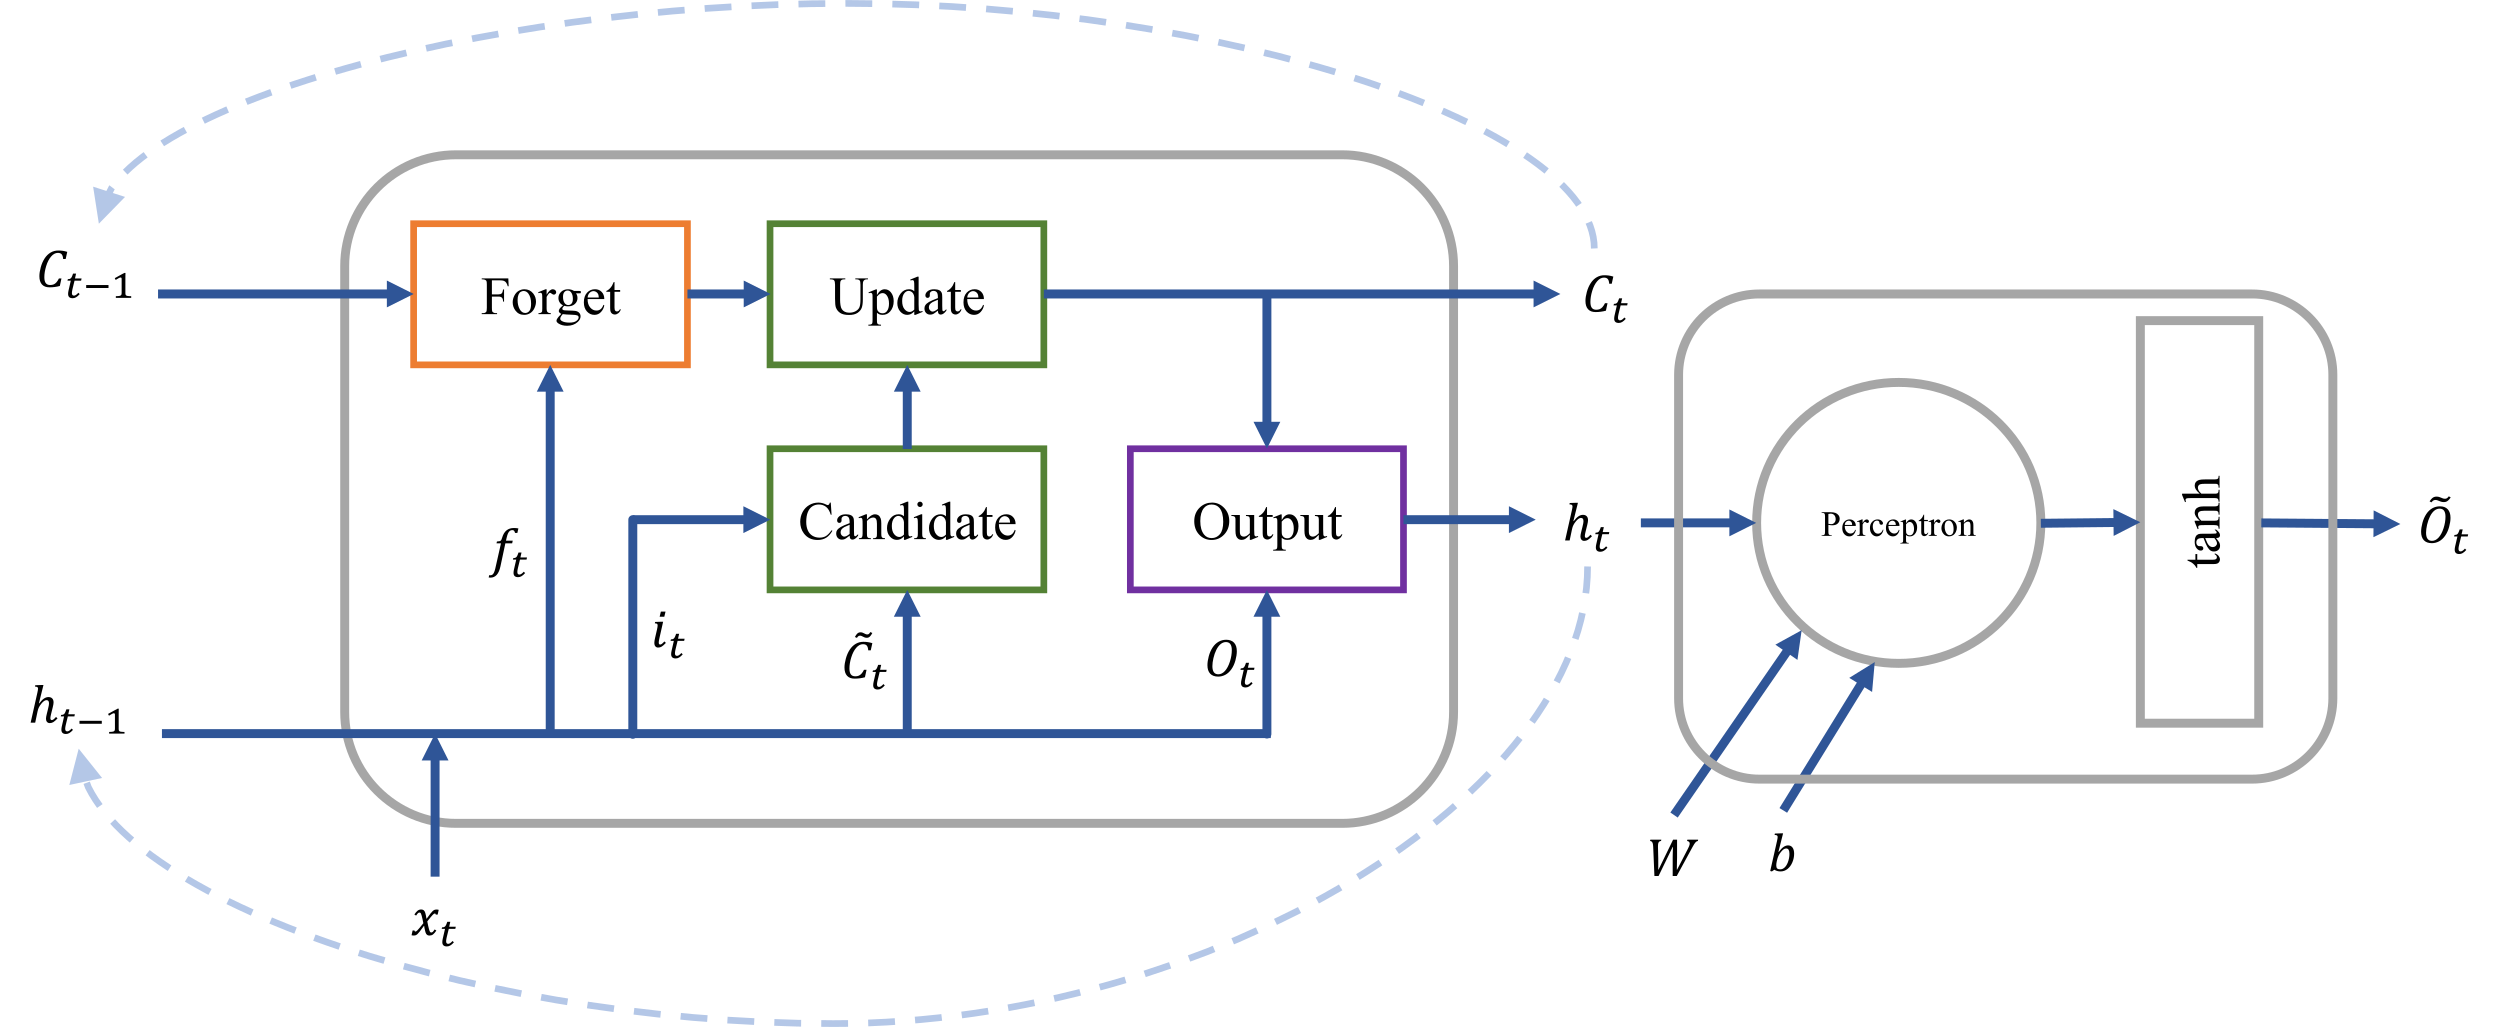 <?xml version="1.0" encoding="UTF-8" standalone="no"?>
<svg
   width="3844"
   height="1579"
   xml:space="preserve"
   overflow="hidden"
   version="1.1"
   id="svg54"
   sodipodi:docname="LSTM-GRN Diagram.svg"
   inkscape:version="1.3 (0e150ed6c4, 2023-07-21)"
   xmlns:inkscape="http://www.inkscape.org/namespaces/inkscape"
   xmlns:sodipodi="http://sodipodi.sourceforge.net/DTD/sodipodi-0.dtd"
   xmlns="http://www.w3.org/2000/svg"
   xmlns:svg="http://www.w3.org/2000/svg"><sodipodi:namedview
     id="namedview54"
     pagecolor="#ffffff"
     bordercolor="#000000"
     borderopacity="0.25"
     inkscape:showpageshadow="2"
     inkscape:pageopacity="0.0"
     inkscape:pagecheckerboard="0"
     inkscape:deskcolor="#d1d1d1"
     inkscape:zoom="0.51873049"
     inkscape:cx="1922"
     inkscape:cy="789.42728"
     inkscape:window-width="2560"
     inkscape:window-height="1351"
     inkscape:window-x="-9"
     inkscape:window-y="-9"
     inkscape:window-maximized="1"
     inkscape:current-layer="g54" /><defs
     id="defs1"><clipPath
       id="clip0"><rect
         x="155"
         y="109"
         width="3844"
         height="1579"
         id="rect1" /></clipPath></defs><g
     clip-path="url(#clip0)"
     transform="translate(-155 -109)"
     id="g54"><path
       d="M685 518.337C685 423.71 761.71 347 856.337 347L2218.66 347C2313.29 347 2390 423.71 2390 518.337L2390 1203.66C2390 1298.29 2313.29 1375 2218.66 1375L856.337 1375C761.71 1375 685 1298.29 685 1203.66Z"
       stroke="#A6A6A6"
       stroke-width="13.75"
       stroke-miterlimit="8"
       fill="none"
       fill-rule="evenodd"
       id="path1" /><path
       id="rect2"
       style="fill:none;stroke:#ed7d31;stroke-width:10.312;stroke-miterlimit:8"
       d="m 791,453 h 421 V 670 H 791 Z" /><path
       d="m 16.981,-51.956 v 21.601 h 10.01 q 3.445,0 5.025,-1.5 1.621,-1.54 2.148,-6.039 h 1.5 v 18.602 h -1.5 q -0.041,-3.202 -0.851,-4.701 -0.77,-1.5 -2.188,-2.229 -1.378,-0.77 -4.134,-0.77 H 16.981 v 17.265 q 0,4.174 0.527,5.512 0.405,1.013 1.702,1.743 1.783,0.973 3.729,0.973 h 1.986 V 0 H 1.337 v -1.5 h 1.945 q 3.404,0 4.944,-1.986 0.973,-1.297 0.973,-6.241 V -45.229 q 0,-4.174 -0.527,-5.512 -0.405,-1.013 -1.662,-1.743 -1.743,-0.973 -3.729,-0.973 H 1.337 v -1.5 H 42.229 l 0.527,12.077 h -1.418 q -1.054,-3.85 -2.472,-5.633 -1.378,-1.824 -3.445,-2.634 -2.026,-0.811 -6.322,-0.811 z m 49.93,13.739 q 8.43,0 13.536,6.403 4.336,5.471 4.336,12.563 0,4.985 -2.391,10.091 -2.391,5.106 -6.606,7.7 -4.174,2.594 -9.321,2.594 -8.389,0 -13.333,-6.687 -4.174,-5.633 -4.174,-12.645 0,-5.106 2.513,-10.132 2.553,-5.066 6.687,-7.457 4.134,-2.432 8.754,-2.432 z m -1.256,2.634 q -2.148,0 -4.336,1.297 -2.148,1.256 -3.485,4.458 -1.337,3.202 -1.337,8.227 0,8.105 3.202,13.982 3.242,5.876 8.511,5.876 3.931,0 6.484,-3.242 2.553,-3.242 2.553,-11.145 0,-9.889 -4.255,-15.562 -2.877,-3.891 -7.335,-3.891 z m 35.461,-2.634 v 8.349 q 4.661,-8.349 9.564,-8.349 2.229,0 3.688,1.378 1.459,1.337 1.459,3.121 0,1.581 -1.054,2.675 -1.054,1.094 -2.513,1.094 -1.418,0 -3.202,-1.378 -1.743,-1.418 -2.594,-1.418 -0.729,0 -1.581,0.811 -1.824,1.662 -3.769,5.471 v 17.792 q 0,3.08 0.77,4.661 0.527,1.094 1.864,1.824 1.337,0.729 3.85,0.729 V 0 H 88.593 v -1.459 q 2.837,0 4.215,-0.892 1.013,-0.648 1.418,-2.067 0.203,-0.689 0.203,-3.931 V -22.736 q 0,-6.484 -0.284,-7.7 -0.243,-1.256 -0.973,-1.824 -0.689,-0.567 -1.743,-0.567 -1.256,0 -2.837,0.608 l -0.405,-1.459 11.226,-4.539 z m 25.208,24.681 q -3.404,-1.662 -5.228,-4.62 -1.824,-2.999 -1.824,-6.606 0,-5.512 4.134,-9.483 4.174,-3.972 10.659,-3.972 5.309,0 9.2,2.594 h 7.862 q 1.743,0 2.026,0.122 0.284,0.081 0.405,0.324 0.243,0.365 0.243,1.297 0,1.054 -0.203,1.459 -0.122,0.203 -0.446,0.324 -0.284,0.122 -2.026,0.122 h -4.823 q 2.27,2.918 2.27,7.457 0,5.188 -3.972,8.875 -3.972,3.688 -10.659,3.688 -2.756,0 -5.633,-0.811 -1.783,1.54 -2.432,2.715 -0.608,1.135 -0.608,1.945 0,0.689 0.648,1.337 0.689,0.648 2.634,0.932 1.135,0.162 5.674,0.284 8.349,0.203 10.821,0.567 3.769,0.527 5.998,2.796 2.27,2.27 2.27,5.593 0,4.58 -4.296,8.592 -6.322,5.917 -16.495,5.917 -7.822,0 -13.212,-3.526 -3.04,-2.026 -3.04,-4.215 0,-0.973 0.446,-1.945 0.689,-1.5 2.837,-4.174 0.284,-0.365 4.134,-4.377 -2.107,-1.256 -2.999,-2.229 -0.851,-1.013 -0.851,-2.27 0,-1.418 1.135,-3.323 1.175,-1.905 5.35,-5.39 z m 7.052,-22.736 q -2.999,0 -5.025,2.391 -2.026,2.391 -2.026,7.335 0,6.403 2.756,9.929 2.107,2.675 5.35,2.675 3.08,0 5.066,-2.31 1.986,-2.31 1.986,-7.254 0,-6.444 -2.796,-10.091 -2.067,-2.675 -5.309,-2.675 z M 125.918,0 q -1.905,2.067 -2.877,3.85 -0.973,1.783 -0.973,3.283 0,1.945 2.351,3.404 4.053,2.513 11.712,2.513 7.295,0 10.74,-2.594 3.485,-2.553 3.485,-5.471 0,-2.107 -2.067,-2.999 Q 146.182,1.094 139.941,0.932 130.822,0.689 125.918,0 Z m 38.217,-23.141 q -0.041,8.268 4.012,12.969 4.053,4.701 9.524,4.701 3.647,0 6.322,-1.986 2.715,-2.026 4.539,-6.89 l 1.256,0.811 q -0.851,5.552 -4.944,10.132 -4.093,4.539 -10.253,4.539 -6.687,0 -11.469,-5.188 -4.742,-5.228 -4.742,-14.022 0,-9.524 4.863,-14.833 4.904,-5.35 12.28,-5.35 6.241,0 10.253,4.134 4.012,4.093 4.012,10.983 z m 0,-2.351 h 17.184 q -0.203,-3.566 -0.851,-5.025 -1.013,-2.27 -3.04,-3.566 -1.986,-1.297 -4.174,-1.297 -3.364,0 -6.039,2.634 -2.634,2.594 -3.08,7.254 z m 41.378,-23.83 v 12.199 h 8.673 v 2.837 h -8.673 v 24.073 q 0,3.607 1.013,4.863 1.054,1.256 2.675,1.256 1.337,0 2.594,-0.811 1.256,-0.851 1.945,-2.472 h 1.581 q -1.418,3.972 -4.012,5.998 -2.594,1.986 -5.35,1.986 -1.864,0 -3.647,-1.013 -1.783,-1.054 -2.634,-2.958 -0.851,-1.945 -0.851,-5.958 V -34.286 h -5.876 v -1.337 q 2.229,-0.892 4.539,-2.999 2.351,-2.148 4.174,-5.066 0.932,-1.54 2.594,-5.633 z"
       id="text2"
       style="font-size:83px;font-family:'Times New Roman', 'Times New Roman_MSFontService', sans-serif"
       transform="matrix(1 0 0 1 894.36 592)"
       aria-label="Forget" /><path
       id="rect3"
       style="fill:none;stroke:#548235;stroke-width:10.312;stroke-miterlimit:8"
       d="m 1339,453 h 421 v 217 h -421 z" /><path
       d="m 39.595,-53.456 v -1.5 H 59.048 v 1.5 h -2.067 q -3.242,0 -4.985,2.715 -0.851,1.256 -0.851,5.836 v 22.29 q 0,8.268 -1.662,12.847 -1.621,4.539 -6.444,7.822 -4.782,3.242 -13.05,3.242 -8.997,0 -13.658,-3.121 -4.661,-3.121 -6.606,-8.389 -1.297,-3.607 -1.297,-13.536 v -21.479 q 0,-5.066 -1.418,-6.646 -1.378,-1.581 -4.499,-1.581 H 0.446 v -1.5 H 24.195 v 1.5 h -2.107 q -3.404,0 -4.863,2.148 -1.013,1.459 -1.013,6.079 v 23.952 q 0,3.202 0.567,7.335 0.608,4.134 2.148,6.444 1.54,2.31 4.417,3.81 2.918,1.5 7.133,1.5 5.39,0 9.646,-2.351 4.255,-2.351 5.795,-5.998 1.581,-3.688 1.581,-12.442 v -22.25 q 0,-5.147 -1.135,-6.444 -1.581,-1.783 -4.701,-1.783 z m 20.264,20.021 11.429,-4.62 h 1.54 v 8.673 q 2.877,-4.904 5.755,-6.849 2.918,-1.986 6.12,-1.986 5.593,0 9.321,4.377 4.58,5.35 4.58,13.941 0,9.605 -5.512,15.887 -4.539,5.147 -11.429,5.147 -2.999,0 -5.188,-0.851 -1.621,-0.608 -3.647,-2.432 V 9.159 q 0,3.81 0.446,4.823 0.486,1.054 1.621,1.662 1.175,0.608 4.215,0.608 v 1.5 H 59.656 v -1.5 h 1.013 q 2.229,0.041 3.81,-0.851 0.77,-0.446 1.175,-1.459 0.446,-0.973 0.446,-5.025 V -26.181 q 0,-3.607 -0.324,-4.58 -0.324,-0.973 -1.054,-1.459 -0.689,-0.486 -1.905,-0.486 -0.973,0 -2.472,0.567 z m 12.969,6.444 v 13.86 q 0,4.499 0.365,5.917 0.567,2.351 2.756,4.134 2.229,1.783 5.593,1.783 4.053,0 6.565,-3.161 3.283,-4.134 3.283,-11.631 0,-8.511 -3.729,-13.09 -2.594,-3.161 -6.16,-3.161 -1.945,0 -3.85,0.973 -1.459,0.729 -4.823,4.377 z m 57.427,22.817 q -2.715,2.837 -5.309,4.093 -2.594,1.216 -5.593,1.216 -6.079,0 -10.618,-5.066 -4.539,-5.106 -4.539,-13.09 0,-7.984 5.025,-14.59 5.025,-6.646 12.928,-6.646 4.904,0 8.105,3.121 v -6.849 q 0,-6.363 -0.324,-7.822 -0.284,-1.459 -0.932,-1.986 -0.648,-0.527 -1.621,-0.527 -1.054,0 -2.796,0.648 l -0.527,-1.418 11.064,-4.539 h 1.824 v 42.918 q 0,6.525 0.284,7.984 0.324,1.418 0.973,1.986 0.689,0.567 1.581,0.567 1.094,0 2.918,-0.689 l 0.446,1.418 -11.023,4.58 h -1.864 z m 0,-2.837 V -26.14 q -0.243,-2.756 -1.459,-5.025 -1.216,-2.27 -3.242,-3.404 -1.986,-1.175 -3.891,-1.175 -3.566,0 -6.363,3.202 -3.688,4.215 -3.688,12.32 0,8.187 3.566,12.563 3.566,4.336 7.943,4.336 3.688,0 7.133,-3.688 z m 36.312,1.662 q -5.714,4.417 -7.173,5.106 -2.188,1.013 -4.661,1.013 -3.85,0 -6.363,-2.634 -2.472,-2.634 -2.472,-6.93 0,-2.715 1.216,-4.701 1.662,-2.756 5.755,-5.188 4.134,-2.432 13.698,-5.917 v -1.459 q 0,-5.552 -1.783,-7.619 -1.743,-2.067 -5.106,-2.067 -2.553,0 -4.053,1.378 -1.54,1.378 -1.54,3.161 l 0.081,2.351 q 0,1.864 -0.973,2.877 -0.932,1.013 -2.472,1.013 -1.5,0 -2.472,-1.054 -0.932,-1.054 -0.932,-2.877 0,-3.485 3.566,-6.403 3.566,-2.918 10.01,-2.918 4.944,0 8.105,1.662 2.391,1.256 3.526,3.931 0.729,1.743 0.729,7.133 v 12.604 q 0,5.309 0.203,6.525 0.203,1.175 0.648,1.581 0.486,0.405 1.094,0.405 0.648,0 1.135,-0.284 0.851,-0.527 3.283,-2.958 v 2.27 q -4.539,6.079 -8.673,6.079 -1.986,0 -3.161,-1.378 -1.175,-1.378 -1.216,-4.701 z m 0,-2.634 V -22.128 q -6.12,2.432 -7.903,3.445 -3.202,1.783 -4.58,3.729 -1.378,1.945 -1.378,4.255 0,2.918 1.743,4.863 1.743,1.905 4.012,1.905 3.08,0 8.105,-4.053 z m 26.586,-41.338 v 12.199 h 8.673 v 2.837 h -8.673 v 24.073 q 0,3.607 1.013,4.863 1.054,1.256 2.675,1.256 1.337,0 2.594,-0.811 1.256,-0.851 1.945,-2.472 h 1.581 q -1.418,3.972 -4.012,5.998 -2.594,1.986 -5.35,1.986 -1.864,0 -3.647,-1.013 -1.783,-1.054 -2.634,-2.958 -0.851,-1.945 -0.851,-5.958 V -34.286 h -5.876 v -1.337 q 2.229,-0.892 4.539,-2.999 2.351,-2.148 4.174,-5.066 0.932,-1.54 2.594,-5.633 z m 18.521,26.181 q -0.041,8.268 4.012,12.969 4.053,4.701 9.524,4.701 3.647,0 6.322,-1.986 2.715,-2.026 4.539,-6.89 l 1.256,0.811 q -0.851,5.552 -4.944,10.132 -4.093,4.539 -10.253,4.539 -6.687,0 -11.469,-5.188 -4.742,-5.228 -4.742,-14.022 0,-9.524 4.863,-14.833 4.904,-5.35 12.28,-5.35 6.241,0 10.253,4.134 4.012,4.093 4.012,10.983 z m 0,-2.351 h 17.184 q -0.203,-3.566 -0.851,-5.025 -1.013,-2.27 -3.04,-3.566 -1.986,-1.297 -4.174,-1.297 -3.364,0 -6.039,2.634 -2.634,2.594 -3.08,7.254 z"
       id="text3"
       style="font-size:83px;font-family:'Times New Roman', 'Times New Roman_MSFontService', sans-serif"
       transform="matrix(1 0 0 1 1430.54 592)"
       aria-label="Update" /><path
       id="rect4"
       style="fill:none;stroke:#548235;stroke-width:10.312;stroke-miterlimit:8"
       d="m 1339,799 h 421 v 217 h -421 z" /><path
       d="m 49.97,-56.211 1.256,18.683 h -1.256 q -2.513,-8.389 -7.173,-12.077 -4.661,-3.688 -11.186,-3.688 -5.471,0 -9.889,2.796 -4.417,2.756 -6.971,8.835 -2.513,6.079 -2.513,15.117 0,7.457 2.391,12.928 2.391,5.471 7.173,8.389 4.823,2.918 10.983,2.918 5.35,0 9.443,-2.27 4.093,-2.31 8.997,-9.119 l 1.256,0.811 q -4.134,7.335 -9.646,10.74 -5.512,3.404 -13.09,3.404 -13.658,0 -21.155,-10.132 -5.593,-7.538 -5.593,-17.751 0,-8.227 3.688,-15.117 3.688,-6.89 10.132,-10.659 6.484,-3.81 14.144,-3.81 5.958,0 11.753,2.918 1.702,0.892 2.432,0.892 1.094,0 1.905,-0.77 1.054,-1.094 1.5,-3.04 z m 29.018,50.862 q -5.714,4.417 -7.173,5.106 -2.188,1.013 -4.661,1.013 -3.85,0 -6.363,-2.634 -2.472,-2.634 -2.472,-6.93 0,-2.715 1.216,-4.701 1.662,-2.756 5.755,-5.188 4.134,-2.432 13.698,-5.917 v -1.459 q 0,-5.552 -1.783,-7.619 -1.743,-2.067 -5.106,-2.067 -2.553,0 -4.053,1.378 -1.54,1.378 -1.54,3.161 l 0.081,2.351 q 0,1.864 -0.973,2.877 -0.932,1.013 -2.472,1.013 -1.5,0 -2.472,-1.054 -0.932,-1.054 -0.932,-2.877 0,-3.485 3.566,-6.403 3.566,-2.918 10.01,-2.918 4.944,0 8.105,1.662 2.391,1.256 3.526,3.931 0.729,1.743 0.729,7.133 v 12.604 q 0,5.309 0.203,6.525 0.203,1.175 0.648,1.581 0.486,0.405 1.094,0.405 0.648,0 1.135,-0.284 0.851,-0.527 3.283,-2.958 v 2.27 q -4.539,6.079 -8.673,6.079 -1.986,0 -3.161,-1.378 -1.175,-1.378 -1.216,-4.701 z m 0,-2.634 V -22.128 q -6.12,2.432 -7.903,3.445 -3.202,1.783 -4.58,3.729 -1.378,1.945 -1.378,4.255 0,2.918 1.743,4.863 1.743,1.905 4.012,1.905 3.08,0 8.105,-4.053 z M 105.614,-30.355 q 6.525,-7.862 12.442,-7.862 3.04,0 5.228,1.54 2.188,1.5 3.485,4.985 0.892,2.432 0.892,7.457 v 15.846 q 0,3.526 0.567,4.782 0.446,1.013 1.418,1.581 1.013,0.567 3.688,0.567 V 0 h -18.359 v -1.459 h 0.77 q 2.594,0 3.607,-0.77 1.054,-0.811 1.459,-2.351 0.162,-0.608 0.162,-3.81 V -23.587 q 0,-5.066 -1.337,-7.335 -1.297,-2.31 -4.417,-2.31 -4.823,0 -9.605,5.269 v 19.575 q 0,3.769 0.446,4.661 0.567,1.175 1.54,1.743 1.013,0.527 4.053,0.527 V 0 H 93.294 v -1.459 h 0.811 q 2.837,0 3.81,-1.418 1.013,-1.459 1.013,-5.512 V -22.168 q 0,-6.687 -0.324,-8.146 -0.284,-1.459 -0.932,-1.986 -0.608,-0.527 -1.662,-0.527 -1.135,0 -2.715,0.608 l -0.608,-1.459 11.186,-4.539 h 1.743 z m 56.9,26.181 q -2.715,2.837 -5.309,4.093 -2.594,1.216 -5.593,1.216 -6.079,0 -10.618,-5.066 -4.539,-5.106 -4.539,-13.09 0,-7.984 5.025,-14.59 5.025,-6.646 12.928,-6.646 4.904,0 8.105,3.121 v -6.849 q 0,-6.363 -0.324,-7.822 -0.284,-1.459 -0.932,-1.986 -0.648,-0.527 -1.621,-0.527 -1.054,0 -2.796,0.648 l -0.527,-1.418 11.064,-4.539 h 1.824 v 42.918 q 0,6.525 0.284,7.984 0.324,1.418 0.973,1.986 0.689,0.567 1.581,0.567 1.094,0 2.918,-0.689 l 0.446,1.418 -11.023,4.58 h -1.864 z m 0,-2.837 V -26.14 q -0.243,-2.756 -1.459,-5.025 -1.216,-2.27 -3.242,-3.404 -1.986,-1.175 -3.891,-1.175 -3.566,0 -6.363,3.202 -3.688,4.215 -3.688,12.32 0,8.187 3.566,12.563 3.566,4.336 7.943,4.336 3.688,0 7.133,-3.688 z m 24.722,-50.619 q 1.702,0 2.877,1.216 1.216,1.175 1.216,2.877 0,1.702 -1.216,2.918 -1.175,1.216 -2.877,1.216 -1.702,0 -2.918,-1.216 -1.216,-1.216 -1.216,-2.918 0,-1.702 1.175,-2.877 1.216,-1.216 2.958,-1.216 z m 3.364,19.413 v 29.828 q 0,3.485 0.486,4.661 0.527,1.135 1.5,1.702 1.013,0.567 3.647,0.567 V 0 h -18.035 v -1.459 q 2.715,0 3.647,-0.527 0.932,-0.527 1.459,-1.743 0.567,-1.216 0.567,-4.661 V -22.695 q 0,-6.039 -0.365,-7.822 -0.284,-1.297 -0.892,-1.783 -0.608,-0.527 -1.662,-0.527 -1.135,0 -2.756,0.608 l -0.567,-1.459 11.186,-4.539 z m 36.475,34.043 q -2.715,2.837 -5.309,4.093 -2.594,1.216 -5.593,1.216 -6.079,0 -10.618,-5.066 -4.539,-5.106 -4.539,-13.09 0,-7.984 5.025,-14.59 5.025,-6.646 12.928,-6.646 4.904,0 8.105,3.121 v -6.849 q 0,-6.363 -0.324,-7.822 -0.284,-1.459 -0.932,-1.986 -0.648,-0.527 -1.621,-0.527 -1.054,0 -2.796,0.648 l -0.527,-1.418 11.064,-4.539 h 1.824 v 42.918 q 0,6.525 0.284,7.984 0.324,1.418 0.973,1.986 0.689,0.567 1.581,0.567 1.094,0 2.918,-0.689 l 0.446,1.418 -11.023,4.58 h -1.864 z m 0,-2.837 V -26.14 q -0.243,-2.756 -1.459,-5.025 -1.216,-2.27 -3.242,-3.404 -1.986,-1.175 -3.891,-1.175 -3.566,0 -6.363,3.202 -3.688,4.215 -3.688,12.32 0,8.187 3.566,12.563 3.566,4.336 7.943,4.336 3.688,0 7.133,-3.688 z m 36.312,1.662 q -5.714,4.417 -7.173,5.106 -2.188,1.013 -4.661,1.013 -3.85,0 -6.363,-2.634 -2.472,-2.634 -2.472,-6.93 0,-2.715 1.216,-4.701 1.662,-2.756 5.755,-5.188 4.134,-2.432 13.698,-5.917 v -1.459 q 0,-5.552 -1.783,-7.619 -1.743,-2.067 -5.106,-2.067 -2.553,0 -4.053,1.378 -1.54,1.378 -1.54,3.161 l 0.081,2.351 q 0,1.864 -0.973,2.877 -0.932,1.013 -2.472,1.013 -1.5,0 -2.472,-1.054 -0.932,-1.054 -0.932,-2.877 0,-3.485 3.566,-6.403 3.566,-2.918 10.01,-2.918 4.944,0 8.105,1.662 2.391,1.256 3.526,3.931 0.729,1.743 0.729,7.133 v 12.604 q 0,5.309 0.203,6.525 0.203,1.175 0.648,1.581 0.486,0.405 1.094,0.405 0.648,0 1.135,-0.284 0.851,-0.527 3.283,-2.958 v 2.27 q -4.539,6.079 -8.673,6.079 -1.986,0 -3.161,-1.378 -1.175,-1.378 -1.216,-4.701 z m 0,-2.634 V -22.128 q -6.12,2.432 -7.903,3.445 -3.202,1.783 -4.58,3.729 -1.378,1.945 -1.378,4.255 0,2.918 1.743,4.863 1.743,1.905 4.012,1.905 3.08,0 8.105,-4.053 z m 26.586,-41.338 v 12.199 h 8.673 v 2.837 h -8.673 v 24.073 q 0,3.607 1.013,4.863 1.054,1.256 2.675,1.256 1.337,0 2.594,-0.811 1.256,-0.851 1.945,-2.472 h 1.581 q -1.418,3.972 -4.012,5.998 -2.594,1.986 -5.35,1.986 -1.864,0 -3.647,-1.013 -1.783,-1.054 -2.634,-2.958 -0.851,-1.945 -0.851,-5.958 V -34.286 h -5.876 v -1.337 q 2.229,-0.892 4.539,-2.999 2.351,-2.148 4.174,-5.066 0.932,-1.54 2.594,-5.633 z m 18.521,26.181 q -0.041,8.268 4.012,12.969 4.053,4.701 9.524,4.701 3.647,0 6.322,-1.986 2.715,-2.026 4.539,-6.89 l 1.256,0.811 q -0.851,5.552 -4.944,10.132 -4.093,4.539 -10.253,4.539 -6.687,0 -11.469,-5.188 -4.742,-5.228 -4.742,-14.022 0,-9.524 4.863,-14.833 4.904,-5.35 12.28,-5.35 6.241,0 10.253,4.134 4.012,4.093 4.012,10.983 z m 0,-2.351 h 17.184 q -0.203,-3.566 -0.851,-5.025 -1.013,-2.27 -3.04,-3.566 -1.986,-1.297 -4.174,-1.297 -3.364,0 -6.039,2.634 -2.634,2.594 -3.08,7.254 z"
       id="text4"
       style="font-size:83px;font-family:'Times New Roman', 'Times New Roman_MSFontService', sans-serif"
       transform="matrix(1 0 0 1 1382.41 938)"
       aria-label="Candidate" /><path
       id="rect5"
       style="fill:none;stroke:#7030a0;stroke-width:10.312;stroke-miterlimit:8"
       d="m 1893,799 h 420 v 217 h -420 z" /><path
       d="m 30.355,-56.211 q 10.699,0 18.521,8.146 7.862,8.105 7.862,20.264 0,12.523 -7.903,20.791 -7.903,8.268 -19.129,8.268 -11.348,0 -19.088,-8.065 -7.7,-8.065 -7.7,-20.872 0,-13.09 8.916,-21.358 7.741,-7.173 18.521,-7.173 z m -0.77,2.958 q -7.376,0 -11.834,5.471 -5.552,6.809 -5.552,19.939 0,13.455 5.755,20.709 4.417,5.512 11.672,5.512 7.741,0 12.766,-6.039 5.066,-6.039 5.066,-19.048 0,-14.104 -5.552,-21.034 -4.458,-5.512 -12.32,-5.512 z m 65.492,16.13 v 22.493 q 0,6.444 0.284,7.903 0.324,1.418 0.973,1.986 0.689,0.567 1.581,0.567 1.256,0 2.837,-0.689 l 0.567,1.418 -11.104,4.58 h -1.824 v -7.862 q -4.782,5.188 -7.295,6.525 -2.513,1.337 -5.309,1.337 -3.121,0 -5.431,-1.783 -2.27,-1.824 -3.161,-4.661 -0.892,-2.837 -0.892,-8.024 V -29.909 q 0,-2.634 -0.567,-3.647 -0.567,-1.013 -1.702,-1.54 -1.094,-0.567 -4.012,-0.527 v -1.5 h 13.009 v 24.843 q 0,5.187 1.783,6.809 1.824,1.621 4.377,1.621 1.743,0 3.931,-1.094 2.229,-1.094 5.269,-4.174 V -30.152 q 0,-3.161 -1.175,-4.255 -1.135,-1.135 -4.782,-1.216 v -1.5 z m 19.737,-12.199 v 12.199 h 8.673 v 2.837 h -8.673 v 24.073 q 0,3.607 1.013,4.863 1.054,1.256 2.675,1.256 1.337,0 2.594,-0.811 1.256,-0.851 1.945,-2.472 h 1.581 q -1.418,3.972 -4.012,5.998 -2.594,1.986 -5.35,1.986 -1.864,0 -3.647,-1.013 -1.783,-1.054 -2.634,-2.958 -0.851,-1.945 -0.851,-5.958 V -34.286 h -5.876 v -1.337 q 2.229,-0.892 4.539,-2.999 2.351,-2.148 4.174,-5.066 0.932,-1.54 2.594,-5.633 z m 9.605,15.887 11.429,-4.62 h 1.54 v 8.673 q 2.877,-4.904 5.755,-6.849 2.918,-1.986 6.12,-1.986 5.593,0 9.321,4.377 4.58,5.35 4.58,13.941 0,9.605 -5.512,15.887 -4.539,5.147 -11.429,5.147 -2.999,0 -5.188,-0.851 -1.621,-0.608 -3.647,-2.432 V 9.159 q 0,3.81 0.446,4.823 0.486,1.054 1.621,1.662 1.175,0.608 4.215,0.608 v 1.5 h -19.453 v -1.5 h 1.013 q 2.229,0.041 3.81,-0.851 0.77,-0.446 1.175,-1.459 0.446,-0.973 0.446,-5.025 V -26.181 q 0,-3.607 -0.324,-4.58 -0.324,-0.973 -1.054,-1.459 -0.689,-0.486 -1.905,-0.486 -0.973,0 -2.472,0.567 z m 12.969,6.444 v 13.86 q 0,4.499 0.365,5.917 0.567,2.351 2.756,4.134 2.229,1.783 5.593,1.783 4.053,0 6.565,-3.161 3.283,-4.134 3.283,-11.631 0,-8.511 -3.729,-13.09 -2.594,-3.161 -6.16,-3.161 -1.945,0 -3.85,0.973 -1.459,0.729 -4.823,4.377 z m 63.75,-10.132 v 22.493 q 0,6.444 0.284,7.903 0.324,1.418 0.973,1.986 0.689,0.567 1.581,0.567 1.256,0 2.837,-0.689 l 0.567,1.418 -11.104,4.58 h -1.824 v -7.862 q -4.782,5.188 -7.295,6.525 -2.513,1.337 -5.309,1.337 -3.121,0 -5.431,-1.783 -2.27,-1.824 -3.161,-4.661 -0.892,-2.837 -0.892,-8.024 V -29.909 q 0,-2.634 -0.567,-3.647 -0.567,-1.013 -1.702,-1.54 -1.094,-0.567 -4.012,-0.527 v -1.5 h 13.009 v 24.843 q 0,5.187 1.783,6.809 1.824,1.621 4.377,1.621 1.743,0 3.931,-1.094 2.229,-1.094 5.269,-4.174 V -30.152 q 0,-3.161 -1.175,-4.255 -1.135,-1.135 -4.782,-1.216 v -1.5 z m 19.737,-12.199 v 12.199 h 8.673 v 2.837 h -8.673 v 24.073 q 0,3.607 1.013,4.863 1.054,1.256 2.675,1.256 1.337,0 2.594,-0.811 1.256,-0.851 1.945,-2.472 h 1.581 q -1.418,3.972 -4.012,5.998 -2.594,1.986 -5.35,1.986 -1.864,0 -3.647,-1.013 -1.783,-1.054 -2.634,-2.958 -0.851,-1.945 -0.851,-5.958 V -34.286 h -5.876 v -1.337 q 2.229,-0.892 4.539,-2.999 2.351,-2.148 4.174,-5.066 0.932,-1.54 2.594,-5.633 z"
       id="text5"
       style="font-size:83px;font-family:'Times New Roman', 'Times New Roman_MSFontService', sans-serif"
       transform="matrix(1 0 0 1 1988.36 938)"
       aria-label="Output" /><path
       d="M398 554.125 756.713 554.125 756.713 567.875 398 567.875ZM749.838 540.375 791.088 561 749.838 581.625Z"
       fill="#2F5597"
       id="path5" /><path
       d="M1212 554.125 1305.42 554.125 1305.42 567.875 1212 567.875ZM1298.54 540.375 1339.79 561 1298.54 581.625Z"
       fill="#2F5597"
       id="path6" /><path
       d="M404 1237 2109 1237"
       stroke="#2F5597"
       stroke-width="13.75"
       stroke-miterlimit="8"
       fill="none"
       fill-rule="evenodd"
       id="path7" /><path
       d="M6.875-4.36978e-06 6.875 533.42-6.875 533.42-6.875 4.36978e-06ZM20.625 526.544 0 567.794-20.625 526.544Z"
       fill="#2F5597"
       transform="matrix(1 0 0 -1 1001 1237.79)"
       id="path8" /><path
       d="M6.875-1.12779e-05 6.875 185.625-6.875 185.625-6.875 1.12779e-05ZM20.625 178.75 0 220-20.625 178.75Z"
       fill="#2F5597"
       transform="matrix(1 0 0 -1 824 1457)"
       id="path9" /><path
       d="M0 0 0 329.999"
       stroke="#2F5597"
       stroke-width="13.75"
       stroke-linecap="round"
       stroke-miterlimit="8"
       fill="none"
       fill-rule="evenodd"
       transform="matrix(1 0 0 -1 1128 1238)"
       id="path10" /><path
       d="M1128 901.125 1304.88 901.125 1304.88 914.875 1128 914.875ZM1298 887.375 1339.25 908 1298 928.625Z"
       fill="#2F5597"
       id="path11" /><path
       d="M6.875-1.11956e-05 6.875 187.242-6.875 187.242-6.875 1.11956e-05ZM20.625 180.367 0 221.617-20.625 180.367Z"
       fill="#2F5597"
       transform="matrix(1 0 0 -1 1550 1237.62)"
       id="path12" /><path
       d="M6.875-1.91724e-05 6.875 95.037-6.875 95.037-6.875 1.91724e-05ZM20.625 88.162 0 129.412-20.625 88.162Z"
       fill="#2F5597"
       transform="matrix(1 0 0 -1 1550 799.412)"
       id="path13" /><path
       d="M6.24763e-06-6.875 759.889-6.874 759.889 6.876-6.24763e-06 6.875ZM753.014-20.624 794.264 0.001 753.014 20.626Z"
       fill="#2F5597"
       transform="matrix(1 0 0 -1 1760 561.001)"
       id="path14" /><path
       d="M2109.88 561 2109.88 764.42 2096.13 764.42 2096.12 561ZM2123.63 757.545 2103 798.795 2082.38 757.545Z"
       fill="#2F5597"
       id="path15" /><path
       d="M6.875-1.11956e-05 6.875 187.242C6.875 191.039 3.797 194.117 0 194.117-3.797 194.117-6.875 191.039-6.875 187.242L-6.875 1.11956e-05C-6.875-3.797-3.797-6.875-1.11956e-05-6.875 3.797-6.875 6.875-3.797 6.875-1.11956e-05ZM20.625 180.367 0 221.617-20.625 180.367Z"
       fill="#2F5597"
       transform="matrix(1 0 0 -1 2103 1237.62)"
       id="path16" /><path
       d="M1.22012e-05-6.875 168.976-6.875 168.976 6.875-1.22012e-05 6.875ZM162.101-20.625 203.351 0 162.101 20.625Z"
       fill="#2F5597"
       transform="matrix(1 0 0 -1 2313 908)"
       id="path17" /><path
       d="M2621.82 532.21C2624.28 532.21 2626.55 532.359 2628.65 532.656 2630.74 532.953 2633.07 533.494 2635.64 534.277L2633.21 545.26 2629.32 545.26C2629.1 541.937 2628.38 539.539 2627.15 538.066 2625.92 536.594 2623.94 535.858 2621.21 535.858 2617.48 535.858 2614.02 537.722 2610.81 541.45 2607.61 545.179 2605.08 550.103 2603.22 556.223 2601.35 562.342 2600.42 568.023 2600.42 573.264 2600.42 577.371 2601.15 580.397 2602.61 582.342 2604.07 584.288 2606.31 585.26 2609.34 585.26 2611.36 585.26 2613.13 584.956 2614.64 584.349 2616.16 583.741 2617.58 582.714 2618.9 581.268 2620.22 579.823 2621.53 577.803 2622.83 575.21L2626.72 575.21 2624.25 586.719C2619.2 588.124 2613.9 588.827 2608.36 588.827 2603.28 588.827 2599.42 587.368 2596.77 584.45 2594.12 581.532 2592.8 577.263 2592.8 571.643 2592.8 567.672 2593.51 563.092 2594.93 557.904 2596.35 552.717 2598.35 548.164 2600.95 544.247 2603.54 540.329 2606.61 537.344 2610.15 535.29 2613.69 533.237 2617.58 532.21 2621.82 532.21Z"
       fill-rule="evenodd"
       id="path18" /><path
       d="m 2625.753,544.982 -1.659,7.492 h -2.654 q -0.221,-3.4 -1.493,-4.893 -1.244,-1.52 -4.036,-1.52 -3.815,0 -7.105,3.815 -3.262,3.815 -5.17,10.09 -1.907,6.248 -1.907,11.611 0,4.202 1.493,6.192 1.493,1.99 4.589,1.99 2.073,0 3.622,-0.608 1.548,-0.636 2.903,-2.101 1.355,-1.493 2.682,-4.147 h 2.654 l -1.686,7.851 q -5.17,1.438 -10.837,1.438 -5.197,0 -7.906,-2.986 -2.709,-2.986 -2.709,-8.736 0,-4.064 1.438,-9.372 1.465,-5.308 4.119,-9.316 2.654,-4.009 6.275,-6.11 3.622,-2.101 7.962,-2.101 2.516,0 4.644,0.304 2.156,0.304 4.782,1.106 z"
       id="text18"
       style="font-size:56.617px;font-family:Arial, Arial_MSFontService, sans-serif;fill-opacity:0"
       aria-label="𝐶" /><path
       d="M2644.57 567.672 2649.22 567.672 2647.52 575.237 2657.65 575.237 2656.96 578.543 2646.87 578.543 2643.83 591.023C2643.63 591.857 2643.47 592.607 2643.34 593.272 2643.21 593.937 2643.1 594.538 2643.02 595.074 2642.94 595.61 2642.89 596.097 2642.86 596.533 2642.83 596.97 2642.81 597.377 2642.81 597.755 2642.81 598.946 2643.06 599.879 2643.56 600.554 2644.06 601.229 2644.87 601.567 2646 601.567 2646.95 601.567 2647.97 601.215 2649.04 600.51 2650.11 599.805 2651.33 598.698 2652.7 597.189L2654.76 599.274C2653.75 600.405 2652.78 601.369 2651.87 602.163 2650.96 602.957 2650.06 603.607 2649.19 604.114 2648.31 604.62 2647.45 604.987 2646.6 605.216 2645.74 605.444 2644.87 605.558 2643.98 605.558 2641.61 605.558 2639.85 605.002 2638.69 603.89 2637.53 602.778 2636.95 601.14 2636.95 598.976 2636.95 598.241 2637 597.432 2637.11 596.548 2637.22 595.665 2637.37 594.806 2637.57 593.972L2641.12 578.543 2635.99 578.543 2636.59 576.25C2637.78 576.25 2638.71 576.135 2639.37 575.907 2640.04 575.679 2640.6 575.366 2641.06 574.969 2641.36 574.691 2641.64 574.348 2641.92 573.941 2642.2 573.534 2642.48 573.043 2642.76 572.467 2643.03 571.891 2643.32 571.211 2643.6 570.427 2643.89 569.642 2644.21 568.724 2644.57 567.672Z"
       fill-rule="evenodd"
       id="path19" /><path
       d="m 2648.847,597.326 q -1.609,1.942 -3.108,2.867 -1.48,0.925 -3.108,0.925 -3.866,0 -3.866,-3.903 0,-1.239 0.315,-2.608 l 2.183,-9.601 h -3.108 l 0.278,-1.276 q 1.091,-0.018 1.646,-0.167 0.574,-0.148 0.944,-0.407 0.389,-0.259 0.703,-0.74 0.315,-0.481 0.611,-1.221 0.296,-0.758 0.888,-2.627 h 2.553 l -1.018,4.569 h 5.624 l -0.407,1.868 h -5.624 l -1.646,7.178 q -0.481,2.09 -0.611,3.015 -0.13,0.906 -0.13,1.461 0,2.294 1.905,2.294 0.814,0 1.72,-0.61 0.925,-0.629 2.183,-2.127 z"
       id="text19"
       style="font-size:37.887px;font-family:Arial, Arial_MSFontService, sans-serif;fill-opacity:0"
       aria-label="𝑡" /><path
       d="M2578.88 882.056 2581.23 882.056 2574.26 910.142 2574.75 910.304C2577.31 906.9 2579.74 904.434 2582.02 902.908 2584.3 901.381 2586.61 900.618 2588.93 900.618 2591.44 900.618 2593.37 901.341 2594.73 902.786 2596.08 904.232 2596.75 906.238 2596.75 908.805 2596.75 910.507 2596.36 912.925 2595.58 916.059L2592.94 926.677C2592.21 929.622 2591.85 931.702 2591.85 932.918 2591.85 933.999 2592.02 934.783 2592.38 935.269 2592.73 935.755 2593.28 935.998 2594.04 935.998 2594.85 935.998 2595.71 935.667 2596.63 935.005 2597.55 934.344 2598.85 933.08 2600.52 931.216L2602.83 933.486C2600.24 936.214 2598.11 938.092 2596.45 939.119 2594.79 940.146 2592.92 940.659 2590.83 940.659 2589.08 940.659 2587.68 940.038 2586.64 938.795 2585.6 937.552 2585.08 935.944 2585.08 933.972 2585.08 932.216 2585.53 929.636 2586.42 926.231L2588.16 919.22C2588.78 916.707 2589.2 914.823 2589.42 913.566 2589.63 912.31 2589.74 911.331 2589.74 910.628 2589.74 908.71 2589.43 907.352 2588.81 906.555 2588.19 905.758 2587.17 905.36 2585.77 905.36 2584.66 905.36 2583.43 905.819 2582.08 906.738 2580.73 907.656 2579.31 909.054 2577.83 910.932 2576.34 912.81 2575.16 914.607 2574.28 916.322 2573.4 918.038 2572.71 920.085 2572.19 922.462L2568.5 940.011 2561.49 940.011 2571.91 893.688C2572.56 890.797 2572.88 888.797 2572.88 887.69 2572.88 886.555 2572.54 885.758 2571.85 885.299 2571.16 884.839 2569.92 884.583 2568.14 884.529L2568.63 882.421Z"
       fill-rule="evenodd"
       id="path20" /><path
       d="m 2565.382,933.334 7.526,-37.771 q 0.458,-2.375 0.458,-4.092 0,-1.259 -2.203,-1.373 l -1.917,-0.143 -0.515,-0.057 0.343,-1.745 h 10.959 l -5.923,29.645 h 0.372 q 2.461,-5.093 6.839,-10.273 5.008,-5.952 9.729,-5.952 2.117,0 3.405,1.431 1.288,1.431 1.288,3.777 0,1.717 -0.486,4.12 l -2.776,13.964 q -0.658,3.291 -0.658,4.292 0,1.803 1.688,1.803 2.861,0 8.556,-6.295 l -0.544,2.661 q -6.238,6.724 -11.217,6.724 -4.149,0 -4.149,-4.321 0,-1.431 0.687,-4.864 l 2.776,-14.021 q 0.343,-1.631 0.343,-2.747 0,-2.318 -1.717,-2.318 -5.351,0 -15.194,17.34 l -2.032,10.215 z"
       id="text20"
       style="font-size:58.602px;font-family:Arial, Arial_MSFontService, sans-serif;fill-opacity:0"
       aria-label="ℎ" /><path
       d="M2616.41 919.504 2621.05 919.504 2619.35 927.069 2629.48 927.069 2628.8 930.375 2618.7 930.375 2615.66 942.855C2615.46 943.689 2615.3 944.439 2615.17 945.104 2615.04 945.769 2614.94 946.37 2614.86 946.906 2614.78 947.442 2614.72 947.929 2614.69 948.366 2614.66 948.802 2614.65 949.209 2614.65 949.587 2614.65 950.778 2614.9 951.711 2615.39 952.387 2615.89 953.062 2616.7 953.399 2617.84 953.399 2618.79 953.399 2619.8 953.047 2620.87 952.342 2621.95 951.637 2623.17 950.53 2624.54 949.021L2626.59 951.106C2625.58 952.238 2624.62 953.201 2623.7 953.995 2622.79 954.789 2621.9 955.44 2621.02 955.946 2620.15 956.452 2619.28 956.82 2618.43 957.048 2617.58 957.276 2616.7 957.39 2615.81 957.39 2613.45 957.39 2611.68 956.834 2610.52 955.722 2609.36 954.61 2608.78 952.972 2608.78 950.808 2608.78 950.073 2608.84 949.264 2608.94 948.38 2609.05 947.497 2609.21 946.638 2609.41 945.804L2612.95 930.375 2607.83 930.375 2608.42 928.082C2609.61 928.082 2610.54 927.968 2611.21 927.739 2611.87 927.511 2612.43 927.198 2612.89 926.801 2613.19 926.523 2613.48 926.181 2613.75 925.773 2614.03 925.366 2614.31 924.875 2614.59 924.299 2614.87 923.723 2615.15 923.043 2615.44 922.259 2615.73 921.474 2616.05 920.556 2616.41 919.504Z"
       fill-rule="evenodd"
       id="path21" /><path
       d="m 2620.687,949.159 q -1.609,1.942 -3.108,2.867 -1.48,0.925 -3.108,0.925 -3.866,0 -3.866,-3.903 0,-1.239 0.315,-2.608 l 2.183,-9.601 h -3.108 l 0.278,-1.276 q 1.091,-0.018 1.646,-0.167 0.574,-0.148 0.944,-0.407 0.389,-0.259 0.703,-0.74 0.315,-0.481 0.611,-1.221 0.296,-0.758 0.888,-2.627 h 2.553 l -1.017,4.569 h 5.624 l -0.407,1.868 h -5.624 l -1.647,7.178 q -0.481,2.09 -0.61,3.015 -0.13,0.906 -0.13,1.461 0,2.294 1.905,2.294 0.814,0 1.72,-0.61 0.925,-0.629 2.183,-2.127 z"
       id="text21"
       style="font-size:37.887px;font-family:Arial, Arial_MSFontService, sans-serif;fill-opacity:0"
       aria-label="𝑡" /><path
       d="M244.577 494.19C247.035 494.19 249.312 494.339 251.406 494.636 253.5 494.933 255.83 495.473 258.397 496.257L255.965 507.24 252.074 507.24C251.858 503.917 251.136 501.519 249.906 500.046 248.677 498.574 246.698 497.838 243.969 497.838 240.24 497.838 236.775 499.702 233.574 503.43 230.372 507.159 227.839 512.083 225.975 518.203 224.111 524.322 223.178 530.003 223.178 535.244 223.178 539.351 223.908 542.377 225.367 544.322 226.826 546.268 229.068 547.24 232.094 547.24 234.121 547.24 235.89 546.936 237.404 546.329 238.917 545.721 240.335 544.694 241.659 543.248 242.983 541.803 244.293 539.783 245.59 537.19L249.481 537.19 247.008 548.699C241.956 550.104 236.661 550.807 231.122 550.807 226.042 550.807 222.179 549.348 219.531 546.43 216.883 543.512 215.559 539.243 215.559 533.623 215.559 529.652 216.268 525.072 217.687 519.884 219.105 514.697 221.112 510.144 223.705 506.227 226.299 502.309 229.366 499.324 232.905 497.27 236.444 495.217 240.335 494.19 244.577 494.19Z"
       fill-rule="evenodd"
       id="path22" /><path
       d="m 248.512,506.962 -1.659,7.492 h -2.654 q -0.221,-3.4 -1.493,-4.893 -1.244,-1.52 -4.036,-1.52 -3.815,0 -7.105,3.815 -3.262,3.815 -5.17,10.09 -1.907,6.248 -1.907,11.611 0,4.202 1.493,6.192 1.493,1.99 4.589,1.99 2.073,0 3.621,-0.608 1.548,-0.636 2.903,-2.101 1.355,-1.493 2.682,-4.147 h 2.654 l -1.686,7.851 q -5.17,1.438 -10.837,1.438 -5.197,0 -7.906,-2.986 -2.709,-2.986 -2.709,-8.736 0,-4.064 1.438,-9.372 1.465,-5.308 4.119,-9.316 2.654,-4.009 6.275,-6.11 3.621,-2.101 7.962,-2.101 2.516,0 4.644,0.304 2.156,0.304 4.783,1.106 z"
       id="text22"
       style="font-size:56.617px;font-family:Arial, Arial_MSFontService, sans-serif;fill-opacity:0"
       aria-label="𝐶" /><path
       d="M267.331 529.652 271.978 529.652 270.28 537.217 280.407 537.217 279.722 540.523 269.625 540.523 266.586 553.003C266.388 553.837 266.224 554.587 266.095 555.252 265.966 555.917 265.862 556.518 265.782 557.054 265.703 557.59 265.648 558.077 265.618 558.513 265.589 558.95 265.574 559.357 265.574 559.735 265.574 560.926 265.822 561.859 266.318 562.534 266.815 563.209 267.629 563.547 268.761 563.547 269.714 563.547 270.727 563.195 271.799 562.49 272.871 561.785 274.092 560.678 275.462 559.169L277.518 561.254C276.505 562.385 275.542 563.349 274.628 564.143 273.715 564.937 272.822 565.587 271.948 566.094 271.074 566.6 270.21 566.967 269.357 567.196 268.503 567.424 267.629 567.538 266.735 567.538 264.372 567.538 262.61 566.982 261.449 565.87 260.287 564.758 259.706 563.12 259.706 560.956 259.706 560.221 259.761 559.412 259.87 558.528 259.979 557.645 260.133 556.786 260.332 555.952L263.876 540.523 258.753 540.523 259.349 538.23C260.54 538.23 261.468 538.115 262.134 537.887 262.799 537.659 263.36 537.346 263.816 536.949 264.114 536.671 264.402 536.328 264.68 535.921 264.958 535.514 265.236 535.023 265.514 534.447 265.792 533.871 266.075 533.191 266.363 532.407 266.651 531.622 266.974 530.704 267.331 529.652Z"
       fill-rule="evenodd"
       id="path23" /><path
       d="m 271.61,559.306 q -1.609,1.942 -3.108,2.867 -1.48,0.925 -3.108,0.925 -3.866,0 -3.866,-3.903 0,-1.239 0.314,-2.608 l 2.183,-9.601 h -3.108 l 0.277,-1.276 q 1.091,-0.018 1.646,-0.167 0.573,-0.148 0.943,-0.407 0.388,-0.259 0.703,-0.74 0.314,-0.481 0.61,-1.221 0.296,-0.758 0.888,-2.627 h 2.553 l -1.017,4.569 h 5.624 l -0.407,1.868 h -5.624 l -1.646,7.178 q -0.481,2.09 -0.61,3.015 -0.129,0.906 -0.129,1.461 0,2.294 1.905,2.294 0.814,0 1.72,-0.61 0.925,-0.629 2.183,-2.127 z"
       id="text23"
       style="font-size:37.887px;font-family:Arial, Arial_MSFontService, sans-serif;fill-opacity:0"
       aria-label="𝑡" /><path
       d="M287.516 547.284 321.828 547.284 321.828 551.841 287.516 551.841Z"
       fill-rule="evenodd"
       id="path24" /><path
       d="m 289.924,549.85 h -2.154 v -0.374 h 2.154 z"
       id="text24"
       style="font-size:4.557px;font-family:Arial, Arial_MSFontService, sans-serif;fill-opacity:0"
       aria-label="−" /><path
       d="M346.128 528.639 347.945 528.639C347.906 529.731 347.876 530.709 347.856 531.573 347.836 532.436 347.821 533.275 347.811 534.09 347.801 534.904 347.796 535.708 347.796 536.502L347.796 559.139C347.796 559.754 347.816 560.286 347.856 560.732 347.896 561.179 347.96 561.556 348.05 561.864 348.139 562.172 348.258 562.435 348.407 562.654 348.556 562.872 348.73 563.061 348.928 563.219 349.167 563.458 349.484 563.641 349.881 563.77 350.279 563.9 350.785 564.009 351.4 564.098 352.016 564.187 352.756 564.257 353.619 564.307 354.483 564.356 355.521 564.391 356.732 564.411L356.732 567.002 333.112 567.002 333.112 564.411C334.284 564.371 335.277 564.326 336.091 564.277 336.905 564.227 337.6 564.158 338.176 564.068 338.752 563.979 339.213 563.88 339.561 563.77 339.908 563.661 340.211 563.527 340.469 563.368 340.747 563.19 340.986 562.996 341.184 562.788 341.383 562.579 341.542 562.316 341.661 561.998 341.78 561.681 341.874 561.293 341.944 560.837 342.013 560.38 342.048 559.814 342.048 559.139L342.048 537.783C342.048 537.008 341.899 536.462 341.601 536.145 341.303 535.827 340.876 535.668 340.32 535.668 339.705 535.668 338.791 535.986 337.58 536.621 336.369 537.257 334.8 538.2 332.874 539.451 332.616 538.994 332.378 538.537 332.159 538.081 331.941 537.624 331.712 537.157 331.474 536.681 333.936 535.331 336.374 533.985 338.786 532.645 341.199 531.305 343.646 529.969 346.128 528.639Z"
       fill-rule="evenodd"
       id="path25" /><path
       d="m 345.767,562.207 h -3.372 v -21.486 q -1.218,1.161 -3.203,2.323 -1.967,1.161 -3.54,1.742 v -3.259 q 2.829,-1.33 4.945,-3.222 2.117,-1.892 2.997,-3.671 h 2.173 z"
       id="text25"
       style="font-size:38.363px;font-family:Arial, Arial_MSFontService, sans-serif;fill-opacity:0"
       aria-label="1" /><path
       d="M219.485 1162.24 221.835 1162.24 214.865 1190.32 215.351 1190.48C217.918 1187.08 220.343 1184.61 222.626 1183.09 224.909 1181.56 227.212 1180.8 229.536 1180.8 232.048 1180.8 233.98 1181.52 235.331 1182.97 236.682 1184.41 237.357 1186.42 237.357 1188.98 237.357 1190.69 236.966 1193.1 236.182 1196.24L233.548 1206.86C232.818 1209.8 232.454 1211.88 232.454 1213.1 232.454 1214.18 232.629 1214.96 232.98 1215.45 233.332 1215.94 233.886 1216.18 234.642 1216.18 235.453 1216.18 236.317 1215.85 237.236 1215.19 238.154 1214.52 239.451 1213.26 241.126 1211.4L243.436 1213.67C240.843 1216.39 238.715 1218.27 237.053 1219.3 235.392 1220.33 233.521 1220.84 231.44 1220.84 229.684 1220.84 228.286 1220.22 227.246 1218.97 226.206 1217.73 225.686 1216.12 225.686 1214.15 225.686 1212.4 226.131 1209.82 227.023 1206.41L228.766 1199.4C229.387 1196.89 229.806 1195 230.022 1193.75 230.238 1192.49 230.346 1191.51 230.346 1190.81 230.346 1188.89 230.035 1187.53 229.414 1186.74 228.793 1185.94 227.779 1185.54 226.374 1185.54 225.267 1185.54 224.037 1186 222.686 1186.92 221.336 1187.84 219.917 1189.23 218.431 1191.11 216.945 1192.99 215.763 1194.79 214.885 1196.5 214.007 1198.22 213.311 1200.26 212.798 1202.64L209.11 1220.19 202.099 1220.19 212.514 1173.87C213.163 1170.98 213.487 1168.98 213.487 1167.87 213.487 1166.74 213.142 1165.94 212.453 1165.48 211.764 1165.02 210.528 1164.76 208.745 1164.71L209.231 1162.6Z"
       fill-rule="evenodd"
       id="path26" /><path
       d="m 205.991,1213.51 7.526,-37.771 q 0.458,-2.375 0.458,-4.092 0,-1.259 -2.203,-1.373 l -1.917,-0.143 -0.515,-0.057 0.343,-1.746 h 10.959 l -5.923,29.645 h 0.372 q 2.461,-5.093 6.839,-10.273 5.008,-5.952 9.729,-5.952 2.117,0 3.405,1.431 1.288,1.431 1.288,3.777 0,1.717 -0.486,4.12 l -2.776,13.964 q -0.658,3.291 -0.658,4.292 0,1.803 1.688,1.803 2.861,0 8.556,-6.295 l -0.544,2.661 q -6.238,6.724 -11.217,6.724 -4.149,0 -4.149,-4.321 0,-1.431 0.687,-4.864 l 2.776,-14.021 q 0.343,-1.631 0.343,-2.747 0,-2.318 -1.717,-2.318 -5.351,0 -15.194,17.34 l -2.032,10.215 z"
       id="text26"
       style="font-size:58.602px;font-family:Arial, Arial_MSFontService, sans-serif;fill-opacity:0"
       aria-label="ℎ" /><path
       d="M257.011 1199.68 261.658 1199.68 259.96 1207.25 270.087 1207.25 269.402 1210.56 259.304 1210.56 256.266 1223.04C256.068 1223.87 255.904 1224.62 255.775 1225.28 255.646 1225.95 255.542 1226.55 255.462 1227.09 255.383 1227.62 255.328 1228.11 255.298 1228.55 255.269 1228.98 255.254 1229.39 255.254 1229.77 255.254 1230.96 255.502 1231.89 255.998 1232.57 256.495 1233.24 257.309 1233.58 258.441 1233.58 259.394 1233.58 260.407 1233.23 261.479 1232.52 262.551 1231.82 263.772 1230.71 265.142 1229.2L267.198 1231.29C266.185 1232.42 265.222 1233.38 264.308 1234.18 263.395 1234.97 262.501 1235.62 261.628 1236.13 260.754 1236.63 259.89 1237 259.036 1237.23 258.183 1237.46 257.309 1237.57 256.415 1237.57 254.052 1237.57 252.29 1237.01 251.128 1235.9 249.967 1234.79 249.386 1233.15 249.386 1230.99 249.386 1230.25 249.441 1229.44 249.55 1228.56 249.659 1227.68 249.813 1226.82 250.012 1225.98L253.556 1210.56 248.433 1210.56 249.029 1208.26C250.22 1208.26 251.148 1208.15 251.814 1207.92 252.479 1207.69 253.04 1207.38 253.496 1206.98 253.794 1206.7 254.082 1206.36 254.36 1205.95 254.638 1205.55 254.916 1205.06 255.194 1204.48 255.472 1203.9 255.755 1203.22 256.043 1202.44 256.331 1201.65 256.654 1200.74 257.011 1199.68Z"
       fill-rule="evenodd"
       id="path27" /><path
       d="m 261.29,1229.334 q -1.609,1.942 -3.108,2.867 -1.48,0.925 -3.108,0.925 -3.866,0 -3.866,-3.903 0,-1.24 0.314,-2.608 l 2.183,-9.601 h -3.108 l 0.277,-1.276 q 1.091,-0.018 1.646,-0.167 0.573,-0.148 0.943,-0.407 0.388,-0.259 0.703,-0.74 0.314,-0.481 0.61,-1.221 0.296,-0.758 0.888,-2.627 h 2.553 l -1.017,4.569 h 5.624 l -0.407,1.868 h -5.624 l -1.646,7.178 q -0.481,2.09 -0.61,3.015 -0.13,0.906 -0.13,1.462 0,2.294 1.905,2.294 0.814,0 1.72,-0.611 0.925,-0.629 2.183,-2.127 z"
       id="text27"
       style="font-size:37.887px;font-family:Arial, Arial_MSFontService, sans-serif;fill-opacity:0"
       aria-label="𝑡" /><path
       d="M277.195 1217.32 311.508 1217.32 311.508 1221.87 277.195 1221.87Z"
       fill-rule="evenodd"
       id="path28" /><path
       d="m 279.603,1219.878 h -2.154 v -0.374 h 2.154 z"
       id="text28"
       style="font-size:4.557px;font-family:Arial, Arial_MSFontService, sans-serif;fill-opacity:0"
       aria-label="−" /><path
       d="M335.808 1198.67 337.625 1198.67C337.586 1199.76 337.556 1200.74 337.536 1201.61 337.516 1202.47 337.501 1203.31 337.491 1204.12 337.481 1204.94 337.476 1205.74 337.476 1206.53L337.476 1229.17C337.476 1229.79 337.496 1230.32 337.536 1230.76 337.576 1231.21 337.64 1231.59 337.73 1231.9 337.819 1232.2 337.938 1232.47 338.087 1232.69 338.236 1232.9 338.41 1233.09 338.608 1233.25 338.846 1233.49 339.164 1233.67 339.561 1233.8 339.958 1233.93 340.465 1234.04 341.08 1234.13 341.696 1234.22 342.436 1234.29 343.299 1234.34 344.163 1234.39 345.201 1234.42 346.412 1234.44L346.412 1237.03 322.792 1237.03 322.792 1234.44C323.964 1234.4 324.957 1234.36 325.771 1234.31 326.585 1234.26 327.28 1234.19 327.856 1234.1 328.432 1234.01 328.893 1233.91 329.241 1233.8 329.588 1233.69 329.891 1233.56 330.149 1233.4 330.427 1233.22 330.665 1233.03 330.864 1232.82 331.063 1232.61 331.221 1232.35 331.341 1232.03 331.46 1231.71 331.554 1231.33 331.624 1230.87 331.693 1230.41 331.728 1229.85 331.728 1229.17L331.728 1207.82C331.728 1207.04 331.579 1206.49 331.281 1206.18 330.983 1205.86 330.556 1205.7 330 1205.7 329.385 1205.7 328.471 1206.02 327.26 1206.65 326.049 1207.29 324.48 1208.23 322.554 1209.48 322.296 1209.03 322.058 1208.57 321.839 1208.11 321.621 1207.66 321.392 1207.19 321.154 1206.71 323.616 1205.36 326.054 1204.02 328.466 1202.68 330.879 1201.34 333.326 1200 335.808 1198.67Z"
       fill-rule="evenodd"
       id="path29" /><path
       d="m 335.447,1232.24 h -3.372 v -21.486 q -1.218,1.161 -3.203,2.323 -1.967,1.161 -3.54,1.742 v -3.259 q 2.829,-1.33 4.945,-3.222 2.117,-1.892 2.997,-3.671 h 2.173 z"
       id="text29"
       style="font-size:38.363px;font-family:Arial, Arial_MSFontService, sans-serif;fill-opacity:0"
       aria-label="1" /><path
       d="M802.608 1507.42C803.445 1507.42 804.181 1507.52 804.816 1507.71 805.451 1507.9 806.012 1508.19 806.498 1508.58 806.985 1508.97 807.417 1509.48 807.795 1510.1 808.173 1510.72 808.538 1511.56 808.889 1512.63 809.241 1513.7 809.572 1515.02 809.882 1516.6 810.193 1518.18 810.47 1519.83 810.713 1521.53L811.118 1521.53C813.712 1517.88 815.678 1515.21 817.015 1513.52 818.353 1511.83 819.481 1510.58 820.399 1509.75 821.318 1508.93 822.203 1508.35 823.054 1508.01 823.905 1507.67 825.033 1507.5 826.438 1507.5 827.708 1507.5 828.748 1507.67 829.558 1507.99L827.937 1515.33 825.1 1515.33C824.938 1514.19 824.465 1513.62 823.682 1513.62 823.439 1513.62 823.182 1513.66 822.912 1513.75 822.642 1513.83 822.311 1514 821.919 1514.27 821.527 1514.54 820.953 1515.07 820.197 1515.85 819.44 1516.64 818.589 1517.6 817.643 1518.73 816.698 1519.87 815.725 1521.05 814.725 1522.3L811.969 1525.74C812.456 1528.34 812.915 1530.58 813.347 1532.47 813.78 1534.36 814.165 1535.93 814.502 1537.19 814.84 1538.45 815.137 1539.44 815.394 1540.17 815.651 1540.9 815.928 1541.45 816.225 1541.81 816.522 1542.18 816.826 1542.43 817.137 1542.58 817.447 1542.73 817.805 1542.8 818.211 1542.8 818.94 1542.8 819.649 1542.52 820.338 1541.95 821.027 1541.39 822.02 1540.1 823.317 1538.1L825.951 1539.85C824.06 1542.66 822.351 1544.63 820.825 1545.78 819.298 1546.93 817.481 1547.51 815.374 1547.51 814.212 1547.51 813.226 1547.3 812.415 1546.88 811.605 1546.46 810.902 1545.79 810.308 1544.87 809.713 1543.95 809.187 1542.52 808.727 1540.58 807.89 1537.12 807.376 1534.47 807.187 1532.63L806.782 1532.63C803.918 1536.66 801.79 1539.55 800.399 1541.3 799.008 1543.06 797.859 1544.36 796.954 1545.2 796.049 1546.03 795.171 1546.62 794.32 1546.96 793.469 1547.3 792.341 1547.46 790.936 1547.46 789.666 1547.46 788.626 1547.3 787.815 1546.98L789.436 1539.64 792.273 1539.64C792.435 1540.78 792.908 1541.35 793.692 1541.35 794.07 1541.35 794.468 1541.24 794.887 1541.04 795.306 1540.84 795.907 1540.35 796.691 1539.58 797.474 1538.81 798.555 1537.6 799.933 1535.95 801.311 1534.31 803.31 1531.83 805.931 1528.54 805.526 1526.4 805.107 1524.35 804.675 1522.38 804.242 1520.41 803.796 1518.57 803.337 1516.87 802.878 1515.16 802.5 1514.05 802.202 1513.52 801.905 1513 801.588 1512.63 801.25 1512.43 800.912 1512.23 800.487 1512.12 799.973 1512.12 799.406 1512.12 798.893 1512.25 798.433 1512.51 797.974 1512.77 797.474 1513.21 796.934 1513.85 796.393 1514.48 795.677 1515.48 794.786 1516.83L792.152 1515.08C793.854 1512.52 795.488 1510.6 797.055 1509.33 798.622 1508.06 800.473 1507.42 802.608 1507.42Z"
       fill-rule="evenodd"
       id="path30" /><path
       d="m 797.15,1533.654 q -0.294,-1.546 -0.607,-2.975 -0.313,-1.429 -0.646,-2.662 -0.333,-1.233 -0.548,-1.605 -0.215,-0.391 -0.47,-0.528 -0.235,-0.157 -0.607,-0.157 -0.411,0 -0.744,0.196 -0.333,0.176 -0.724,0.646 -0.391,0.45 -1.037,1.429 l -1.272,-0.842 q 1.233,-1.859 2.368,-2.779 1.135,-0.92 2.681,-0.92 0.607,0 1.057,0.137 0.47,0.137 0.822,0.43 0.352,0.274 0.626,0.724 0.274,0.45 0.528,1.233 0.254,0.763 0.47,1.918 0.235,1.135 0.411,2.368 h 0.196 q 1.879,-2.642 2.838,-3.856 0.979,-1.233 1.644,-1.82 0.665,-0.607 1.272,-0.842 0.626,-0.254 1.644,-0.254 0.92,0 1.507,0.235 l -0.783,3.542 h -1.37 q -0.117,-0.822 -0.685,-0.822 -0.176,0 -0.372,0.059 -0.196,0.059 -0.489,0.254 -0.274,0.196 -0.822,0.763 -0.548,0.568 -1.233,1.389 -0.685,0.822 -1.409,1.722 l -1.331,1.664 q 0.352,1.879 0.665,3.249 0.313,1.37 0.548,2.29 0.254,0.9 0.431,1.429 0.196,0.528 0.411,0.802 0.215,0.254 0.431,0.372 0.235,0.098 0.528,0.098 0.528,0 1.018,-0.411 0.509,-0.411 1.448,-1.859 l 1.272,0.842 q -1.37,2.035 -2.486,2.877 -1.096,0.822 -2.623,0.822 -0.842,0 -1.429,-0.313 -0.587,-0.294 -1.018,-0.959 -0.431,-0.665 -0.763,-2.075 -0.607,-2.505 -0.744,-3.836 h -0.196 q -2.075,2.916 -3.092,4.188 -0.998,1.272 -1.664,1.879 -0.646,0.607 -1.272,0.842 -0.607,0.255 -1.624,0.255 -0.92,0 -1.507,-0.235 l 0.783,-3.542 h 1.37 q 0.117,0.822 0.685,0.822 0.274,0 0.568,-0.137 0.313,-0.157 0.881,-0.705 0.568,-0.568 1.566,-1.761 0.998,-1.194 2.897,-3.582 z"
       id="text30"
       style="font-size:40.081px;font-family:Arial, Arial_MSFontService, sans-serif;fill-opacity:0"
       aria-label="𝑥" /><path
       d="M842.719 1526.35 847.366 1526.35 845.668 1533.92 855.795 1533.92 855.11 1537.22 845.013 1537.22 841.975 1549.7C841.776 1550.54 841.612 1551.29 841.483 1551.95 841.354 1552.62 841.25 1553.22 841.171 1553.75 841.091 1554.29 841.037 1554.77 841.007 1555.21 840.977 1555.65 840.962 1556.06 840.962 1556.43 840.962 1557.62 841.21 1558.56 841.707 1559.23 842.203 1559.91 843.017 1560.25 844.149 1560.25 845.102 1560.25 846.115 1559.89 847.187 1559.19 848.26 1558.48 849.481 1557.38 850.851 1555.87L852.906 1557.95C851.893 1559.08 850.93 1560.05 850.017 1560.84 849.103 1561.64 848.21 1562.29 847.336 1562.79 846.462 1563.3 845.599 1563.67 844.745 1563.89 843.891 1564.12 843.017 1564.24 842.124 1564.24 839.761 1564.24 837.999 1563.68 836.837 1562.57 835.675 1561.46 835.094 1559.82 835.094 1557.65 835.094 1556.92 835.149 1556.11 835.258 1555.23 835.367 1554.34 835.521 1553.48 835.72 1552.65L839.264 1537.22 834.141 1537.22 834.737 1534.93C835.928 1534.93 836.857 1534.81 837.522 1534.59 838.187 1534.36 838.748 1534.04 839.205 1533.65 839.503 1533.37 839.791 1533.03 840.069 1532.62 840.347 1532.21 840.625 1531.72 840.903 1531.15 841.181 1530.57 841.464 1529.89 841.751 1529.11 842.039 1528.32 842.362 1527.4 842.719 1526.35Z"
       fill-rule="evenodd"
       id="path31" /><path
       d="m 846.998,1556.004 q -1.609,1.942 -3.108,2.867 -1.48,0.925 -3.108,0.925 -3.866,0 -3.866,-3.903 0,-1.239 0.314,-2.608 l 2.183,-9.601 h -3.108 l 0.277,-1.276 q 1.091,-0.019 1.646,-0.167 0.573,-0.148 0.943,-0.407 0.388,-0.259 0.703,-0.74 0.314,-0.481 0.61,-1.221 0.296,-0.758 0.888,-2.627 h 2.553 l -1.017,4.569 h 5.624 l -0.407,1.868 h -5.624 l -1.646,7.178 q -0.481,2.09 -0.61,3.015 -0.129,0.906 -0.129,1.461 0,2.294 1.905,2.294 0.814,0 1.72,-0.611 0.925,-0.629 2.183,-2.127 z"
       id="text31"
       style="font-size:37.887px;font-family:Arial, Arial_MSFontService, sans-serif;fill-opacity:0"
       aria-label="𝑡" /><path
       d="M945.214 920.866C947.862 920.866 950.145 921.082 952.063 921.514L950.483 928.404 946.916 928.404C946.538 926.864 946.045 925.756 945.437 925.081 944.829 924.405 943.931 924.068 942.742 924.068 941.202 924.068 939.898 924.493 938.831 925.344 937.764 926.195 936.852 927.458 936.095 929.133 935.339 930.809 934.636 933.065 933.988 935.901L932.975 940.319 943.39 940.319 942.499 944.412 932.043 944.412 924.505 979.752C923.262 985.615 921.357 989.985 918.79 992.863 916.224 995.74 912.995 997.179 909.104 997.179 907.969 997.179 907.078 997.111 906.429 996.976L907.118 993.41C907.389 993.491 908.023 993.531 909.023 993.531 910.239 993.531 911.279 993.221 912.144 992.599 913.008 991.978 913.812 990.897 914.555 989.357 915.298 987.817 915.98 985.683 916.602 982.954L925.315 944.412 918.466 944.412 919.074 941.616C920.884 941.508 922.188 941.359 922.985 941.17 923.782 940.981 924.403 940.697 924.849 940.319 925.295 939.941 925.673 939.448 925.984 938.84 926.295 938.232 926.693 937.117 927.179 935.496 928.611 930.633 930.82 926.979 933.806 924.534 936.791 922.088 940.594 920.866 945.214 920.866Z"
       fill-rule="evenodd"
       id="path32" /><path
       d="m 922.489,988.273 q -1.714,8.086 -5.254,12.036 -3.54,3.987 -8.906,3.987 -1.565,0 -2.459,-0.186 l 0.633,-3.279 q 0.373,0.112 1.751,0.112 1.677,0 2.869,-0.857 1.192,-0.857 2.198,-2.981 1.043,-2.124 1.9,-5.887 l 8.011,-35.436 h -6.297 l 0.559,-2.571 q 2.497,-0.149 3.577,-0.41 1.118,-0.261 1.714,-0.783 0.633,-0.522 1.043,-1.341 0.447,-0.857 1.118,-3.093 1.975,-6.707 6.074,-10.061 4.136,-3.391 10.508,-3.391 3.652,0 6.297,0.596 l -1.453,6.335 h -3.279 q -0.522,-2.124 -1.379,-3.055 -0.82,-0.932 -2.459,-0.932 -2.124,0 -3.614,1.192 -1.453,1.155 -2.497,3.465 -1.043,2.31 -1.938,6.223 l -0.932,4.062 h 9.576 l -0.82,3.763 h -9.614 z"
       id="text32"
       style="font-size:76.313px;font-family:Arial, Arial_MSFontService, sans-serif;fill-opacity:0"
       aria-label="𝑓" /><path
       d="M952.226 958.556 956.873 958.556 955.175 966.122 965.302 966.122 964.617 969.428 954.52 969.428 951.482 981.908C951.283 982.742 951.119 983.491 950.99 984.157 950.861 984.822 950.757 985.422 950.677 985.959 950.598 986.495 950.543 986.981 950.513 987.418 950.484 987.855 950.469 988.262 950.469 988.639 950.469 989.831 950.717 990.764 951.213 991.439 951.71 992.114 952.524 992.452 953.656 992.452 954.609 992.452 955.622 992.099 956.694 991.394 957.766 990.69 958.987 989.582 960.357 988.073L962.413 990.158C961.4 991.29 960.437 992.253 959.523 993.047 958.61 993.842 957.717 994.492 956.843 994.998 955.969 995.505 955.105 995.872 954.252 996.1 953.398 996.329 952.524 996.443 951.63 996.443 949.267 996.443 947.505 995.887 946.344 994.775 945.182 993.663 944.601 992.025 944.601 989.86 944.601 989.126 944.656 988.317 944.765 987.433 944.874 986.549 945.028 985.691 945.227 984.857L948.771 969.428 943.648 969.428 944.244 967.134C945.435 967.134 946.363 967.02 947.029 966.792 947.694 966.564 948.255 966.251 948.711 965.854 949.009 965.576 949.297 965.233 949.575 964.826 949.853 964.419 950.131 963.928 950.409 963.352 950.687 962.776 950.97 962.096 951.258 961.311 951.546 960.527 951.869 959.609 952.226 958.556Z"
       fill-rule="evenodd"
       id="path33" /><path
       d="m 956.505,988.211 q -1.609,1.942 -3.108,2.867 -1.48,0.925 -3.108,0.925 -3.866,0 -3.866,-3.903 0,-1.239 0.314,-2.608 l 2.183,-9.601 h -3.108 l 0.277,-1.276 q 1.091,-0.018 1.646,-0.167 0.573,-0.148 0.943,-0.407 0.388,-0.259 0.703,-0.74 0.314,-0.481 0.61,-1.221 0.296,-0.758 0.888,-2.627 h 2.553 l -1.017,4.569 h 5.624 l -0.407,1.868 h -5.624 l -1.646,7.178 q -0.481,2.09 -0.61,3.015 -0.129,0.906 -0.129,1.461 0,2.294 1.905,2.294 0.814,0 1.72,-0.61 0.925,-0.629 2.183,-2.127 z"
       id="text33"
       style="font-size:37.887px;font-family:Arial, Arial_MSFontService, sans-serif;fill-opacity:0"
       aria-label="𝑡" /><path
       d="M1172.23 1064.94 1174.62 1064.94 1168.78 1090.96C1168.19 1093.61 1167.89 1095.61 1167.89 1096.96 1167.89 1098.04 1168.07 1098.82 1168.42 1099.31 1168.77 1099.8 1169.32 1100.04 1170.08 1100.04 1170.89 1100.04 1171.75 1099.71 1172.67 1099.05 1173.59 1098.38 1174.89 1097.12 1176.56 1095.26L1178.87 1097.53C1176.23 1100.31 1174.08 1102.2 1172.43 1103.2 1170.78 1104.2 1168.93 1104.7 1166.88 1104.7 1165.12 1104.7 1163.72 1104.06 1162.66 1102.77 1161.61 1101.49 1161.08 1099.85 1161.08 1097.85 1161.08 1095.8 1161.46 1093.18 1162.22 1089.99L1165.26 1076.74C1165.88 1074.03 1166.19 1072.01 1166.19 1070.66 1166.19 1069.44 1165.9 1068.62 1165.32 1068.18 1164.74 1067.75 1163.6 1067.51 1161.89 1067.45L1162.34 1065.31ZM1171.13 1049.42 1178.31 1049.42 1176.44 1057.28 1169.27 1057.28Z"
       fill-rule="evenodd"
       id="path34" /><path
       d="m 1176.33,1061.405 -1.242,5.236 h -4.777 l 1.242,-5.236 z m -8.691,18.192 q 0.621,-2.699 0.621,-4.049 0,-1.215 -0.594,-1.647 -0.567,-0.432 -2.267,-0.486 l 0.297,-1.431 6.586,-0.243 h 1.593 l -3.887,17.329 q -0.594,2.645 -0.594,3.995 0,1.08 0.351,1.565 0.351,0.486 1.107,0.486 0.81,0 1.728,-0.648 0.918,-0.675 2.591,-2.537 l 1.538,1.512 q -2.645,2.78 -4.292,3.779 -1.647,0.999 -3.698,0.999 -1.754,0 -2.807,-1.269 -1.053,-1.296 -1.053,-3.293 0,-2.051 0.756,-5.236 z"
       id="text34"
       style="font-size:55.279px;font-family:Arial, Arial_MSFontService, sans-serif;fill-opacity:0"
       aria-label="𝑖" /><path
       d="M1194.57 1083.54 1199.22 1083.54 1197.52 1091.11 1207.65 1091.11 1206.96 1094.42 1196.86 1094.42 1193.83 1106.9C1193.63 1107.73 1193.46 1108.48 1193.33 1109.14 1193.21 1109.81 1193.1 1110.41 1193.02 1110.95 1192.94 1111.48 1192.89 1111.97 1192.86 1112.41 1192.83 1112.84 1192.81 1113.25 1192.81 1113.63 1192.81 1114.82 1193.06 1115.75 1193.56 1116.43 1194.05 1117.1 1194.87 1117.44 1196 1117.44 1196.95 1117.44 1197.97 1117.09 1199.04 1116.38 1200.11 1115.68 1201.33 1114.57 1202.7 1113.06L1204.76 1115.15C1203.74 1116.28 1202.78 1117.24 1201.87 1118.03 1200.95 1118.83 1200.06 1119.48 1199.19 1119.99 1198.31 1120.49 1197.45 1120.86 1196.6 1121.09 1195.74 1121.32 1194.87 1121.43 1193.97 1121.43 1191.61 1121.43 1189.85 1120.87 1188.69 1119.76 1187.53 1118.65 1186.95 1117.01 1186.95 1114.85 1186.95 1114.11 1187 1113.3 1187.11 1112.42 1187.22 1111.54 1187.37 1110.68 1187.57 1109.84L1191.12 1094.42 1185.99 1094.42 1186.59 1092.12C1187.78 1092.12 1188.71 1092.01 1189.37 1091.78 1190.04 1091.55 1190.6 1091.24 1191.06 1090.84 1191.35 1090.56 1191.64 1090.22 1191.92 1089.81 1192.2 1089.41 1192.48 1088.91 1192.75 1088.34 1193.03 1087.76 1193.31 1087.08 1193.6 1086.3 1193.89 1085.51 1194.21 1084.6 1194.57 1083.54Z"
       fill-rule="evenodd"
       id="path35" /><path
       d="m 1198.847,1113.194 q -1.609,1.942 -3.108,2.867 -1.48,0.925 -3.108,0.925 -3.866,0 -3.866,-3.903 0,-1.24 0.315,-2.608 l 2.183,-9.601 h -3.108 l 0.278,-1.276 q 1.091,-0.019 1.646,-0.167 0.574,-0.148 0.944,-0.407 0.389,-0.259 0.703,-0.74 0.315,-0.481 0.611,-1.221 0.296,-0.758 0.888,-2.627 h 2.553 l -1.018,4.569 h 5.624 l -0.407,1.869 h -5.624 l -1.646,7.178 q -0.481,2.091 -0.611,3.015 -0.13,0.906 -0.13,1.462 0,2.294 1.905,2.294 0.814,0 1.72,-0.611 0.925,-0.629 2.183,-2.127 z"
       id="text35"
       style="font-size:37.887px;font-family:Arial, Arial_MSFontService, sans-serif;fill-opacity:0"
       aria-label="𝑡" /><path
       d="M1482.49 1095.85C1484.95 1095.85 1487.22 1096 1489.32 1096.3 1491.41 1096.6 1493.74 1097.14 1496.31 1097.92L1493.88 1108.9 1489.98 1108.9C1489.77 1105.58 1489.05 1103.18 1487.82 1101.71 1486.59 1100.24 1484.61 1099.5 1481.88 1099.5 1478.15 1099.5 1474.69 1101.37 1471.48 1105.09 1468.28 1108.82 1465.75 1113.75 1463.89 1119.87 1462.02 1125.99 1461.09 1131.67 1461.09 1136.91 1461.09 1141.02 1461.82 1144.04 1463.28 1145.99 1464.74 1147.93 1466.98 1148.9 1470.01 1148.9 1472.03 1148.9 1473.8 1148.6 1475.31 1147.99 1476.83 1147.39 1478.25 1146.36 1479.57 1144.91 1480.89 1143.47 1482.2 1141.45 1483.5 1138.85L1487.39 1138.85 1484.92 1150.36C1479.87 1151.77 1474.57 1152.47 1469.03 1152.47 1463.95 1152.47 1460.09 1151.01 1457.44 1148.09 1454.79 1145.18 1453.47 1140.91 1453.47 1135.29 1453.47 1131.32 1454.18 1126.74 1455.6 1121.55 1457.02 1116.36 1459.02 1111.81 1461.62 1107.89 1464.21 1103.97 1467.28 1100.99 1470.82 1098.93 1474.35 1096.88 1478.25 1095.85 1482.49 1095.85Z"
       fill-rule="evenodd"
       id="path36" /><path
       d="m 1486.423,1108.622 -1.659,7.492 h -2.654 q -0.221,-3.4 -1.493,-4.893 -1.244,-1.52 -4.036,-1.52 -3.815,0 -7.105,3.815 -3.262,3.815 -5.17,10.09 -1.907,6.248 -1.907,11.611 0,4.202 1.493,6.192 1.493,1.99 4.589,1.99 2.073,0 3.622,-0.608 1.548,-0.636 2.903,-2.101 1.355,-1.493 2.682,-4.147 h 2.654 l -1.686,7.851 q -5.17,1.438 -10.837,1.438 -5.197,0 -7.907,-2.986 -2.709,-2.986 -2.709,-8.736 0,-4.064 1.438,-9.372 1.465,-5.308 4.119,-9.316 2.654,-4.008 6.275,-6.109 3.622,-2.101 7.962,-2.101 2.516,0 4.644,0.304 2.156,0.304 4.783,1.106 z"
       id="text36"
       style="font-size:56.617px;font-family:Arial, Arial_MSFontService, sans-serif;fill-opacity:0"
       aria-label="𝐶" /><path
       d="M1493.14 1080.88 1496.3 1082.25C1495.27 1084.25 1494.29 1085.79 1493.36 1086.85 1492.43 1087.92 1491.54 1088.66 1490.69 1089.06 1489.84 1089.47 1488.87 1089.67 1487.79 1089.67 1487.06 1089.67 1486.43 1089.62 1485.89 1089.51 1485.34 1089.4 1484.81 1089.24 1484.28 1089.04 1483.76 1088.84 1482.94 1088.45 1481.83 1087.89 1481.1 1087.54 1480.53 1087.26 1480.11 1087.06 1479.69 1086.85 1479.25 1086.69 1478.79 1086.57 1478.33 1086.45 1477.85 1086.39 1477.33 1086.39 1476.63 1086.39 1476.04 1086.49 1475.57 1086.69 1475.1 1086.89 1474.62 1087.24 1474.13 1087.72 1473.65 1088.21 1473.13 1088.9 1472.59 1089.79L1469.47 1088.45C1470.77 1086.18 1471.82 1084.61 1472.63 1083.73 1473.44 1082.85 1474.27 1082.22 1475.13 1081.83 1475.98 1081.44 1477 1081.24 1478.19 1081.24 1478.83 1081.24 1479.42 1081.29 1479.95 1081.4 1480.47 1081.51 1480.96 1081.65 1481.41 1081.83 1481.85 1082 1482.62 1082.36 1483.7 1082.9 1484.48 1083.28 1485.1 1083.58 1485.56 1083.81 1486.02 1084.04 1486.49 1084.22 1486.98 1084.34 1487.47 1084.46 1488.02 1084.52 1488.64 1084.52 1489.51 1084.52 1490.28 1084.27 1490.95 1083.75 1491.63 1083.24 1492.36 1082.28 1493.14 1080.88Z"
       fill-rule="evenodd"
       id="path37" /><path
       d="m 1476.188,1088.68 0.657,-3.021 h -2.259 v -2.412 h -1.254 v 2.734 h -3.191 q -0.035,-0.261 -0.052,-0.492 -0.017,-0.231 -0.017,-0.44 0,-0.544 0.104,-0.936 0.109,-0.396 0.296,-0.666 0.192,-0.274 0.448,-0.444 0.261,-0.17 0.566,-0.261 0.309,-0.091 0.649,-0.122 0.34,-0.03 0.692,-0.03 h 2.656 q 1.171,0 1.715,0.479 0.544,0.474 0.544,1.402 0,0.47 -0.131,1.049 l -0.557,2.534 h 1.824 q -0.01,0.1 -0.01,0.187 0,0.261 0.048,0.518 0.052,0.257 0.166,0.483 l -0.662,0.27 q -0.1,-0.196 -0.161,-0.401 -0.057,-0.205 -0.091,-0.431 z m -3.557,-3.348 v -2.085 q -0.374,0.01 -0.705,0.065 -0.331,0.052 -0.579,0.226 -0.244,0.174 -0.387,0.505 -0.139,0.327 -0.139,0.879 0,0.096 0,0.2 0,0.1 0.017,0.209 z m 4.384,-0.805 q 0,-0.318 -0.074,-0.535 -0.074,-0.218 -0.2,-0.357 -0.126,-0.144 -0.296,-0.218 -0.165,-0.078 -0.353,-0.113 -0.187,-0.039 -0.383,-0.043 -0.196,-0.01 -0.379,-0.013 v 1.763 h 1.646 q 0.039,-0.266 0.039,-0.483 z"
       id="text37"
       style="font-size:8.916px;font-family:Arial, Arial_MSFontService, sans-serif;fill-opacity:0"
       aria-label="ሚ" /><path
       d="M1505.24 1131.32 1509.89 1131.32 1508.19 1138.88 1518.32 1138.88 1517.63 1142.19 1507.54 1142.19 1504.5 1154.67C1504.3 1155.5 1504.13 1156.25 1504.01 1156.92 1503.88 1157.58 1503.77 1158.18 1503.69 1158.72 1503.61 1159.25 1503.56 1159.74 1503.53 1160.18 1503.5 1160.61 1503.48 1161.02 1503.48 1161.4 1503.48 1162.59 1503.73 1163.52 1504.23 1164.2 1504.73 1164.87 1505.54 1165.21 1506.67 1165.21 1507.62 1165.21 1508.64 1164.86 1509.71 1164.15 1510.78 1163.45 1512 1162.34 1513.37 1160.83L1515.43 1162.92C1514.42 1164.05 1513.45 1165.01 1512.54 1165.81 1511.63 1166.6 1510.73 1167.25 1509.86 1167.76 1508.98 1168.26 1508.12 1168.63 1507.27 1168.86 1506.41 1169.09 1505.54 1169.2 1504.65 1169.2 1502.28 1169.2 1500.52 1168.65 1499.36 1167.53 1498.2 1166.42 1497.62 1164.78 1497.62 1162.62 1497.62 1161.89 1497.67 1161.08 1497.78 1160.19 1497.89 1159.31 1498.04 1158.45 1498.24 1157.62L1501.79 1142.19 1496.66 1142.19 1497.26 1139.89C1498.45 1139.89 1499.38 1139.78 1500.04 1139.55 1500.71 1139.32 1501.27 1139.01 1501.73 1138.61 1502.02 1138.34 1502.31 1137.99 1502.59 1137.59 1502.87 1137.18 1503.15 1136.69 1503.42 1136.11 1503.7 1135.54 1503.99 1134.86 1504.27 1134.07 1504.56 1133.29 1504.88 1132.37 1505.24 1131.32Z"
       fill-rule="evenodd"
       id="path38" /><path
       d="m 1509.517,1160.974 q -1.609,1.942 -3.108,2.867 -1.48,0.925 -3.108,0.925 -3.866,0 -3.866,-3.903 0,-1.24 0.315,-2.608 l 2.183,-9.601 h -3.108 l 0.278,-1.276 q 1.091,-0.019 1.646,-0.167 0.574,-0.148 0.944,-0.407 0.388,-0.259 0.703,-0.74 0.315,-0.481 0.611,-1.221 0.296,-0.758 0.888,-2.627 h 2.553 l -1.018,4.569 h 5.624 l -0.407,1.868 h -5.624 l -1.646,7.178 q -0.481,2.09 -0.611,3.015 -0.13,0.906 -0.13,1.461 0,2.294 1.905,2.294 0.814,0 1.72,-0.61 0.925,-0.629 2.183,-2.127 z"
       id="text38"
       style="font-size:37.887px;font-family:Arial, Arial_MSFontService, sans-serif;fill-opacity:0"
       aria-label="𝑡" /><path
       d="M2040 1096.25C2037.08 1096.25 2034.36 1097.29 2031.83 1099.37 2029.3 1101.46 2027.09 1104.43 2025.18 1108.29 2023.28 1112.15 2021.8 1116.4 2020.75 1121.02 2019.69 1125.64 2019.17 1129.72 2019.17 1133.26 2019.17 1141.6 2022.2 1145.78 2028.28 1145.78 2031.99 1145.78 2035.38 1144.08 2038.48 1140.67 2041.57 1137.27 2044.1 1132.49 2046.08 1126.35 2048.05 1120.2 2049.03 1114.3 2049.03 1108.66 2049.03 1100.39 2046.02 1096.25 2040 1096.25ZM2040.44 1092.69C2045.66 1092.69 2049.68 1094.2 2052.5 1097.23 2055.32 1100.25 2056.73 1104.63 2056.73 1110.36 2056.73 1114.55 2056.02 1119.25 2054.59 1124.48 2053.15 1129.71 2051.08 1134.24 2048.37 1138.06 2045.65 1141.88 2042.55 1144.72 2039.06 1146.57 2035.58 1148.42 2031.93 1149.35 2028.12 1149.35 2022.69 1149.35 2018.57 1147.83 2015.76 1144.81 2012.95 1141.78 2011.55 1137.46 2011.55 1131.84 2011.55 1127.78 2012.23 1123.2 2013.59 1118.1 2014.96 1112.99 2016.93 1108.49 2019.51 1104.58 2022.09 1100.68 2025.17 1097.72 2028.75 1095.71 2032.33 1093.69 2036.23 1092.69 2040.44 1092.69Z"
       fill-rule="evenodd"
       id="path39" /><path
       d="m 2035.01,1104.055 q 5.339,0 8.216,3.099 2.905,3.098 2.905,8.963 0,4.288 -1.466,9.655 -1.466,5.339 -4.26,9.268 -2.767,3.901 -6.335,5.81 -3.569,1.881 -7.47,1.881 -5.561,0 -8.438,-3.098 -2.877,-3.099 -2.877,-8.853 0,-4.15 1.383,-9.378 1.411,-5.229 4.039,-9.212 2.656,-4.011 6.308,-6.059 3.679,-2.075 7.995,-2.075 z m 5.865,10.9 q 0,-8.465 -6.169,-8.465 -2.988,0 -5.588,2.13 -2.573,2.13 -4.537,6.086 -1.937,3.956 -3.015,8.687 -1.079,4.731 -1.079,8.355 0,8.548 6.225,8.548 3.79,0 6.944,-3.486 3.181,-3.486 5.201,-9.766 2.019,-6.308 2.019,-12.089 z"
       id="text39"
       style="font-size:56.657px;font-family:Arial, Arial_MSFontService, sans-serif;fill-opacity:0"
       aria-label="𝑂" /><path
       d="M2070.83 1128.15 2075.48 1128.15 2073.78 1135.71 2083.91 1135.71 2083.23 1139.02 2073.13 1139.02 2070.09 1151.5C2069.89 1152.33 2069.73 1153.08 2069.6 1153.75 2069.47 1154.41 2069.37 1155.02 2069.29 1155.55 2069.21 1156.09 2069.15 1156.57 2069.12 1157.01 2069.09 1157.45 2069.08 1157.85 2069.08 1158.23 2069.08 1159.42 2069.33 1160.36 2069.82 1161.03 2070.32 1161.71 2071.13 1162.04 2072.26 1162.04 2073.22 1162.04 2074.23 1161.69 2075.3 1160.99 2076.37 1160.28 2077.6 1159.18 2078.97 1157.67L2081.02 1159.75C2080.01 1160.88 2079.05 1161.85 2078.13 1162.64 2077.22 1163.43 2076.33 1164.09 2075.45 1164.59 2074.58 1165.1 2073.71 1165.47 2072.86 1165.69 2072.01 1165.92 2071.13 1166.04 2070.24 1166.04 2067.88 1166.04 2066.11 1165.48 2064.95 1164.37 2063.79 1163.26 2063.21 1161.62 2063.21 1159.45 2063.21 1158.72 2063.26 1157.91 2063.37 1157.03 2063.48 1156.14 2063.64 1155.28 2063.84 1154.45L2067.38 1139.02 2062.26 1139.02 2062.85 1136.73C2064.04 1136.73 2064.97 1136.61 2065.64 1136.38 2066.3 1136.16 2066.86 1135.84 2067.32 1135.45 2067.62 1135.17 2067.91 1134.83 2068.18 1134.42 2068.46 1134.01 2068.74 1133.52 2069.02 1132.94 2069.3 1132.37 2069.58 1131.69 2069.87 1130.9 2070.15 1130.12 2070.48 1129.2 2070.83 1128.15Z"
       fill-rule="evenodd"
       id="path40" /><path
       d="m 2075.117,1157.804 q -1.609,1.942 -3.108,2.867 -1.48,0.925 -3.108,0.925 -3.866,0 -3.866,-3.903 0,-1.24 0.315,-2.608 l 2.183,-9.601 h -3.108 l 0.278,-1.276 q 1.091,-0.018 1.647,-0.167 0.573,-0.148 0.943,-0.407 0.389,-0.259 0.703,-0.74 0.315,-0.481 0.611,-1.221 0.296,-0.758 0.888,-2.627 h 2.553 l -1.018,4.569 h 5.624 l -0.407,1.868 h -5.624 l -1.646,7.178 q -0.481,2.091 -0.611,3.015 -0.13,0.906 -0.13,1.462 0,2.294 1.905,2.294 0.814,0 1.72,-0.611 0.925,-0.629 2.183,-2.127 z"
       id="text40"
       style="font-size:37.887px;font-family:Arial, Arial_MSFontService, sans-serif;fill-opacity:0"
       aria-label="𝑡" /><path
       d="M2856 913C2856 793.707 2953.83 697 3074.5 697 3195.17 697 3293 793.707 3293 913 3293 1032.29 3195.17 1129 3074.5 1129 2953.83 1129 2856 1032.29 2856 913Z"
       stroke="#A6A6A6"
       stroke-width="13.75"
       stroke-miterlimit="8"
       fill="none"
       fill-rule="evenodd"
       id="path41" /><path
       d="m 11.279,-17.053 v 10.608 q 0,3.438 0.752,4.27 1.021,1.182 3.088,1.182 h 1.396 V 0 H 0.913 V -0.994 H 2.283 q 2.31,0 3.303,-1.504 0.537,-0.833 0.537,-3.948 V -29.971 q 0,-3.438 -0.725,-4.27 -1.047,-1.182 -3.115,-1.182 H 0.913 v -0.994 H 14.26 q 4.888,0 7.708,1.021 2.82,0.994 4.753,3.384 1.934,2.39 1.934,5.667 0,4.458 -2.954,7.251 -2.927,2.793 -8.298,2.793 -1.316,0 -2.847,-0.188 -1.531,-0.188 -3.276,-0.564 z m 0,-1.531 q 1.423,0.269 2.524,0.403 1.101,0.134 1.88,0.134 2.793,0 4.807,-2.148 2.041,-2.175 2.041,-5.613 0,-2.363 -0.967,-4.377 -0.967,-2.041 -2.739,-3.035 -1.772,-1.021 -4.028,-1.021 -1.37,0 -3.518,0.51 z m 25.164,3.25 q -0.027,5.479 2.659,8.594 2.686,3.115 6.311,3.115 2.417,0 4.189,-1.316 1.799,-1.343 3.008,-4.565 l 0.833,0.537 q -0.564,3.679 -3.276,6.714 -2.712,3.008 -6.794,3.008 -4.431,0 -7.6,-3.438 -3.142,-3.464 -3.142,-9.292 0,-6.311 3.223,-9.829 3.25,-3.545 8.137,-3.545 4.136,0 6.794,2.739 2.659,2.712 2.659,7.278 z m 0,-1.558 H 47.83 q -0.134,-2.363 -0.564,-3.33 -0.671,-1.504 -2.014,-2.363 -1.316,-0.859 -2.766,-0.859 -2.229,0 -4.001,1.746 -1.746,1.719 -2.041,4.807 z m 27.473,-8.433 v 5.532 q 3.088,-5.532 6.338,-5.532 1.477,0 2.444,0.913 0.967,0.886 0.967,2.068 0,1.047 -0.698,1.772 -0.698,0.725 -1.665,0.725 -0.94,0 -2.122,-0.913 -1.155,-0.94 -1.719,-0.94 -0.483,0 -1.047,0.537 -1.208,1.101 -2.498,3.625 v 11.79 q 0,2.041 0.51,3.088 0.349,0.725 1.235,1.208 0.886,0.483 2.551,0.483 V 0 H 55.618 v -0.967 q 1.88,0 2.793,-0.591 0.671,-0.43 0.94,-1.37 0.134,-0.457 0.134,-2.605 v -9.534 q 0,-4.297 -0.188,-5.103 -0.161,-0.833 -0.645,-1.208 -0.457,-0.376 -1.155,-0.376 -0.833,0 -1.88,0.403 l -0.269,-0.967 7.439,-3.008 z m 32.012,15.979 q -0.994,4.861 -3.894,7.493 -2.9,2.605 -6.418,2.605 -4.189,0 -7.305,-3.518 -3.115,-3.518 -3.115,-9.507 0,-5.801 3.438,-9.426 3.464,-3.625 8.298,-3.625 3.625,0 5.962,1.934 2.336,1.907 2.336,3.975 0,1.021 -0.671,1.665 -0.645,0.618 -1.826,0.618 -1.584,0 -2.39,-1.021 -0.457,-0.564 -0.618,-2.148 -0.134,-1.584 -1.074,-2.417 -0.94,-0.806 -2.605,-0.806 -2.686,0 -4.324,1.987 -2.175,2.632 -2.175,6.956 0,4.404 2.148,7.788 2.175,3.357 5.854,3.357 2.632,0 4.727,-1.799 1.477,-1.235 2.874,-4.485 z m 7.654,-5.989 q -0.027,5.479 2.659,8.594 2.686,3.115 6.311,3.115 2.417,0 4.189,-1.316 1.799,-1.343 3.008,-4.565 l 0.833,0.537 q -0.564,3.679 -3.276,6.714 -2.712,3.008 -6.794,3.008 -4.431,0 -7.6,-3.438 -3.142,-3.464 -3.142,-9.292 0,-6.311 3.223,-9.829 3.25,-3.545 8.137,-3.545 4.136,0 6.794,2.739 2.659,2.712 2.659,7.278 z m 0,-1.558 h 11.387 q -0.134,-2.363 -0.564,-3.33 -0.671,-1.504 -2.014,-2.363 -1.316,-0.859 -2.766,-0.859 -2.229,0 -4.001,1.746 -1.746,1.719 -2.041,4.807 z m 18.503,-5.264 7.573,-3.062 h 1.021 v 5.747 q 1.907,-3.25 3.813,-4.539 1.934,-1.316 4.055,-1.316 3.706,0 6.177,2.9 3.035,3.545 3.035,9.238 0,6.365 -3.652,10.527 -3.008,3.411 -7.573,3.411 -1.987,0 -3.438,-0.564 -1.074,-0.403 -2.417,-1.611 v 7.493 q 0,2.524 0.295,3.196 0.322,0.698 1.074,1.101 0.779,0.403 2.793,0.403 v 0.994 h -12.891 v -0.994 h 0.671 q 1.477,0.027 2.524,-0.564 0.51,-0.295 0.779,-0.967 Q 126.221,8.594 126.221,5.908 V -17.349 q 0,-2.39 -0.215,-3.035 -0.215,-0.645 -0.698,-0.967 -0.457,-0.322 -1.262,-0.322 -0.645,0 -1.638,0.376 z m 8.594,4.27 v 9.185 q 0,2.981 0.242,3.921 0.376,1.558 1.826,2.739 1.477,1.182 3.706,1.182 2.686,0 4.351,-2.095 2.175,-2.739 2.175,-7.708 0,-5.64 -2.471,-8.674 -1.719,-2.095 -4.082,-2.095 -1.289,0 -2.551,0.645 -0.967,0.483 -3.196,2.9 z m 27.822,-14.797 v 8.083 h 5.747 v 1.88 h -5.747 v 15.952 q 0,2.39 0.671,3.223 0.698,0.833 1.772,0.833 0.886,0 1.719,-0.537 0.833,-0.564 1.289,-1.638 H 165 q -0.94,2.632 -2.659,3.975 -1.719,1.316 -3.545,1.316 -1.235,0 -2.417,-0.671 -1.182,-0.698 -1.746,-1.96 -0.564,-1.289 -0.564,-3.948 V -22.72 h -3.894 v -0.886 q 1.477,-0.591 3.008,-1.987 1.558,-1.423 2.766,-3.357 0.618,-1.021 1.719,-3.733 z m 15.334,7.358 v 5.532 q 3.088,-5.532 6.338,-5.532 1.477,0 2.444,0.913 0.967,0.886 0.967,2.068 0,1.047 -0.698,1.772 -0.698,0.725 -1.665,0.725 -0.94,0 -2.122,-0.913 -1.155,-0.94 -1.719,-0.94 -0.483,0 -1.047,0.537 -1.208,1.101 -2.498,3.625 v 11.79 q 0,2.041 0.51,3.088 0.349,0.725 1.235,1.208 0.886,0.483 2.551,0.483 V 0 h -12.595 v -0.967 q 1.88,0 2.793,-0.591 0.671,-0.43 0.94,-1.37 0.134,-0.457 0.134,-2.605 v -9.534 q 0,-4.297 -0.188,-5.103 -0.161,-0.833 -0.645,-1.208 -0.457,-0.376 -1.155,-0.376 -0.833,0 -1.88,0.403 l -0.269,-0.967 7.439,-3.008 z m 23.149,0 q 5.586,0 8.97,4.243 2.874,3.625 2.874,8.325 0,3.303 -1.584,6.687 -1.584,3.384 -4.377,5.103 -2.766,1.719 -6.177,1.719 -5.559,0 -8.835,-4.431 -2.766,-3.733 -2.766,-8.379 0,-3.384 1.665,-6.714 1.692,-3.357 4.431,-4.941 2.739,-1.611 5.801,-1.611 z m -0.833,1.746 q -1.423,0 -2.874,0.859 -1.423,0.833 -2.31,2.954 -0.886,2.122 -0.886,5.452 0,5.371 2.122,9.265 2.148,3.894 5.64,3.894 2.605,0 4.297,-2.148 1.692,-2.148 1.692,-7.385 0,-6.553 -2.82,-10.312 -1.907,-2.578 -4.861,-2.578 z m 23.472,3.464 q 4.324,-5.21 8.245,-5.21 2.014,0 3.464,1.021 1.45,0.994 2.31,3.303 0.591,1.611 0.591,4.941 v 10.5 q 0,2.336 0.376,3.169 0.295,0.671 0.94,1.047 0.671,0.376 2.444,0.376 V 0 h -12.166 v -0.967 h 0.51 q 1.719,0 2.39,-0.51 0.698,-0.537 0.967,-1.558 0.107,-0.403 0.107,-2.524 v -10.071 q 0,-3.357 -0.886,-4.861 -0.859,-1.531 -2.927,-1.531 -3.196,0 -6.365,3.491 v 12.971 q 0,2.498 0.295,3.088 0.376,0.779 1.021,1.155 0.671,0.349 2.686,0.349 V 0 h -12.166 v -0.967 h 0.537 q 1.88,0 2.524,-0.94 0.671,-0.967 0.671,-3.652 v -9.131 q 0,-4.431 -0.215,-5.398 -0.188,-0.967 -0.618,-1.316 -0.403,-0.349 -1.101,-0.349 -0.752,0 -1.799,0.403 l -0.403,-0.967 7.412,-3.008 h 1.155 z"
       id="text41"
       style="font-size:55px;font-family:'Times New Roman', 'Times New Roman_MSFontService', sans-serif"
       transform="matrix(1 0 0 1 2955.03 933)"
       aria-label="Perceptron" /><path
       id="rect41"
       style="fill:none;stroke:#a6a6a6;stroke-width:13.75;stroke-miterlimit:8"
       d="m 3446,602 h 182 v 619 h -182 z" /><path
       d="m 13.374,-49.322 v 12.199 h 8.673 v 2.837 h -8.673 v 24.073 q 0,3.607 1.013,4.863 1.054,1.256 2.675,1.256 1.337,0 2.594,-0.811 1.256,-0.851 1.945,-2.472 h 1.581 q -1.418,3.972 -4.012,5.998 -2.594,1.986 -5.35,1.986 -1.864,0 -3.647,-1.013 Q 8.389,-1.459 7.538,-3.364 6.687,-5.309 6.687,-9.321 V -34.286 H 0.811 v -1.337 q 2.229,-0.892 4.539,-2.999 2.351,-2.148 4.174,-5.066 0.932,-1.54 2.594,-5.633 z M 46.688,-5.35 q -5.714,4.417 -7.173,5.106 -2.188,1.013 -4.661,1.013 -3.85,0 -6.363,-2.634 -2.472,-2.634 -2.472,-6.93 0,-2.715 1.216,-4.701 1.662,-2.756 5.755,-5.188 4.134,-2.432 13.698,-5.917 v -1.459 q 0,-5.552 -1.783,-7.619 -1.743,-2.067 -5.106,-2.067 -2.553,0 -4.053,1.378 -1.54,1.378 -1.54,3.161 l 0.081,2.351 q 0,1.864 -0.973,2.877 -0.932,1.013 -2.472,1.013 -1.5,0 -2.472,-1.054 -0.932,-1.054 -0.932,-2.877 0,-3.485 3.566,-6.403 3.566,-2.918 10.01,-2.918 4.944,0 8.105,1.662 2.391,1.256 3.526,3.931 0.729,1.743 0.729,7.133 v 12.604 q 0,5.309 0.203,6.525 0.203,1.175 0.648,1.581 0.486,0.405 1.094,0.405 0.648,0 1.135,-0.284 0.851,-0.527 3.283,-2.958 v 2.27 q -4.539,6.079 -8.673,6.079 -1.986,0 -3.161,-1.378 -1.175,-1.378 -1.216,-4.701 z m 0,-2.634 V -22.128 q -6.12,2.432 -7.903,3.445 -3.202,1.783 -4.58,3.729 -1.378,1.945 -1.378,4.255 0,2.918 1.743,4.863 1.743,1.905 4.012,1.905 3.08,0 8.105,-4.053 z M 73.314,-30.355 q 6.525,-7.862 12.442,-7.862 3.04,0 5.228,1.54 2.188,1.5 3.485,4.985 0.892,2.432 0.892,7.457 v 15.846 q 0,3.526 0.567,4.782 0.446,1.013 1.418,1.581 1.013,0.567 3.688,0.567 V 0 H 82.676 v -1.459 h 0.77 q 2.594,0 3.607,-0.77 1.054,-0.811 1.459,-2.351 0.162,-0.608 0.162,-3.81 V -23.587 q 0,-5.066 -1.337,-7.335 -1.297,-2.31 -4.417,-2.31 -4.823,0 -9.605,5.269 v 19.575 q 0,3.769 0.446,4.661 0.567,1.175 1.54,1.743 1.013,0.527 4.053,0.527 V 0 H 60.994 v -1.459 h 0.811 q 2.837,0 3.81,-1.418 1.013,-1.459 1.013,-5.512 V -22.168 q 0,-6.687 -0.324,-8.146 -0.284,-1.459 -0.932,-1.986 -0.608,-0.527 -1.662,-0.527 -1.135,0 -2.715,0.608 l -0.608,-1.459 11.186,-4.539 h 1.743 z m 41.581,-27.275 v 27.153 q 4.499,-4.944 7.133,-6.322 2.634,-1.418 5.269,-1.418 3.161,0 5.431,1.743 2.27,1.743 3.364,5.471 0.77,2.594 0.77,9.483 v 13.131 q 0,3.526 0.567,4.823 0.405,0.973 1.378,1.54 0.973,0.567 3.566,0.567 V 0 h -18.237 v -1.459 h 0.851 q 2.594,0 3.607,-0.77 1.013,-0.811 1.418,-2.351 0.122,-0.648 0.122,-3.81 V -21.52 q 0,-6.079 -0.648,-7.984 -0.608,-1.905 -1.986,-2.837 -1.378,-0.973 -3.323,-0.973 -1.986,0 -4.134,1.054 -2.148,1.054 -5.147,4.255 v 19.615 q 0,3.81 0.405,4.742 0.446,0.932 1.581,1.581 1.175,0.608 4.012,0.608 V 0 h -18.399 v -1.459 q 2.472,0 3.891,-0.77 0.811,-0.405 1.297,-1.54 0.486,-1.135 0.486,-4.62 V -41.986 q 0,-6.363 -0.324,-7.822 -0.284,-1.459 -0.932,-1.986 -0.608,-0.527 -1.662,-0.527 -0.851,0 -2.756,0.648 l -0.567,-1.418 11.104,-4.539 z"
       id="text42"
       style="font-size:83px;font-family:'Times New Roman', 'Times New Roman_MSFontService', sans-serif"
       transform="matrix(6.12323e-17 -1 1 6.12323e-17 3567.79 983)"
       aria-label="tanh" /><path
       d="M1.39926e-05-6.875 142.943-6.875 142.943 6.875-1.39926e-05 6.875ZM136.068-20.625 177.318 0 136.068 20.625Z"
       fill="#2F5597"
       transform="matrix(1 0 0 -1 2678 913)"
       id="path42" /><path
       d="M0.072-6.875 118.665-5.64 118.522 8.109-0.072 6.875ZM111.933-19.461 152.966 1.593 111.504 21.787Z"
       fill="#2F5597"
       transform="matrix(1 0 0 -1 3293 913.593)"
       id="path43" /><path
       d="M3632.05 906.125 3811.48 907.539 3811.37 921.289 3631.95 919.875ZM3804.71 893.735 3845.8 914.685 3804.38 934.984Z"
       fill="#2F5597"
       id="path44" /><path
       d="M3906.14 891.091C3903.22 891.091 3900.5 892.131 3897.98 894.211 3895.45 896.292 3893.23 899.264 3891.33 903.127 3889.42 906.991 3887.95 911.233 3886.89 915.853 3885.84 920.473 3885.31 924.553 3885.31 928.092 3885.31 936.441 3888.35 940.615 3894.43 940.615 3898.13 940.615 3901.53 938.913 3904.62 935.509 3907.72 932.104 3910.25 927.329 3912.22 921.182 3914.19 915.036 3915.18 909.139 3915.18 903.492 3915.18 895.225 3912.17 891.091 3906.14 891.091ZM3906.59 887.524C3911.8 887.524 3915.82 889.037 3918.65 892.063 3921.47 895.09 3922.88 899.466 3922.88 905.194 3922.88 909.382 3922.16 914.09 3920.73 919.318 3919.3 924.546 3917.23 929.072 3914.51 932.895 3911.8 936.718 3908.7 939.555 3905.21 941.406 3901.72 943.256 3898.08 944.182 3894.27 944.182 3888.84 944.182 3884.72 942.669 3881.91 939.643 3879.1 936.617 3877.69 932.294 3877.69 926.674 3877.69 922.621 3878.37 918.042 3879.74 912.935 3881.1 907.829 3883.08 903.323 3885.66 899.419 3888.24 895.515 3891.32 892.557 3894.9 890.544 3898.48 888.531 3902.37 887.524 3906.59 887.524Z"
       fill-rule="evenodd"
       id="path45" /><path
       d="m 3901.15,898.894 q 5.339,0 8.216,3.098 2.905,3.098 2.905,8.963 0,4.288 -1.466,9.655 -1.466,5.339 -4.26,9.268 -2.767,3.901 -6.335,5.81 -3.569,1.881 -7.47,1.881 -5.561,0 -8.438,-3.098 -2.877,-3.098 -2.877,-8.853 0,-4.15 1.383,-9.378 1.411,-5.229 4.039,-9.212 2.656,-4.011 6.308,-6.059 3.679,-2.075 7.995,-2.075 z m 5.865,10.9 q 0,-8.465 -6.169,-8.465 -2.988,0 -5.588,2.13 -2.573,2.13 -4.537,6.086 -1.937,3.956 -3.015,8.687 -1.079,4.731 -1.079,8.355 0,8.548 6.225,8.548 3.79,0 6.944,-3.486 3.181,-3.486 5.201,-9.766 2.02,-6.308 2.02,-12.089 z"
       id="text45"
       style="font-size:56.657px;font-family:Arial, Arial_MSFontService, sans-serif;fill-opacity:0"
       aria-label="𝑂" /><path
       d="M3920.32 872.14 3923.2 873.801C3921.93 875.72 3920.72 877.206 3919.57 878.259 3918.42 879.313 3917.32 880.036 3916.27 880.428 3915.22 880.819 3914.01 881.015 3912.66 881.015 3911.77 881.015 3910.99 880.961 3910.31 880.853 3909.64 880.745 3908.98 880.59 3908.33 880.387 3907.68 880.185 3906.67 879.799 3905.29 879.232 3904.4 878.881 3903.69 878.604 3903.16 878.401 3902.63 878.199 3902.09 878.037 3901.52 877.915 3900.95 877.793 3900.36 877.733 3899.73 877.733 3898.84 877.733 3898.11 877.834 3897.53 878.037 3896.95 878.239 3896.36 878.584 3895.76 879.07 3895.17 879.556 3894.4 880.353 3893.45 881.461L3890.74 879.799C3892.33 877.53 3893.64 875.956 3894.65 875.078 3895.66 874.2 3896.7 873.565 3897.75 873.173 3898.8 872.781 3900.06 872.586 3901.52 872.586 3902.33 872.586 3903.06 872.64 3903.71 872.748 3904.35 872.856 3904.96 872.998 3905.51 873.173 3906.06 873.349 3907.02 873.707 3908.37 874.247 3909.31 874.625 3910.08 874.929 3910.66 875.159 3911.24 875.389 3911.83 875.564 3912.42 875.686 3913.01 875.808 3913.7 875.868 3914.49 875.868 3915.54 875.868 3916.49 875.625 3917.32 875.139 3918.16 874.653 3919.16 873.653 3920.32 872.14Z"
       fill-rule="evenodd"
       id="path46" /><path
       d="m 3897.494,880.296 q -0.064,-1.356 -0.269,-2.289 -0.205,-0.933 -0.569,-1.511 -0.364,-0.578 -0.901,-0.833 -0.532,-0.255 -1.256,-0.255 -0.578,0 -1.056,0.15 -0.478,0.15 -0.819,0.441 -0.341,0.291 -0.532,0.715 -0.187,0.423 -0.187,0.974 0,0.505 0.155,0.897 0.159,0.391 0.437,0.66 0.278,0.269 0.66,0.41 0.382,0.137 0.833,0.137 0.464,0 0.806,-0.132 0.341,-0.137 0.564,-0.355 0.228,-0.223 0.337,-0.505 0.114,-0.282 0.114,-0.573 0,-0.209 -0.059,-0.41 -0.055,-0.205 -0.173,-0.378 -0.118,-0.173 -0.3,-0.3 -0.182,-0.132 -0.432,-0.196 l -0.014,0.014 q 0.141,0.164 0.2,0.35 0.059,0.187 0.059,0.346 0,0.205 -0.086,0.396 -0.082,0.191 -0.237,0.341 -0.15,0.146 -0.369,0.237 -0.218,0.086 -0.482,0.086 -0.269,0 -0.482,-0.086 -0.214,-0.091 -0.364,-0.246 -0.15,-0.159 -0.232,-0.369 -0.082,-0.214 -0.082,-0.46 0,-0.332 0.141,-0.564 0.141,-0.232 0.369,-0.378 0.232,-0.146 0.523,-0.209 0.296,-0.068 0.601,-0.068 0.51,0 0.887,0.164 0.382,0.159 0.633,0.428 0.25,0.264 0.373,0.61 0.127,0.346 0.127,0.715 0,0.405 -0.155,0.796 -0.15,0.391 -0.451,0.701 -0.3,0.305 -0.755,0.492 -0.451,0.187 -1.051,0.187 -0.605,0 -1.106,-0.196 -0.496,-0.2 -0.856,-0.56 -0.355,-0.36 -0.555,-0.86 -0.196,-0.505 -0.196,-1.12 0,-0.692 0.246,-1.22 0.246,-0.533 0.678,-0.892 0.437,-0.36 1.024,-0.542 0.587,-0.187 1.27,-0.187 0.605,0 1.083,0.146 0.482,0.146 0.847,0.419 0.369,0.269 0.624,0.66 0.26,0.387 0.423,0.874 h 0.023 q 0.032,-0.482 0.164,-0.869 0.132,-0.391 0.355,-0.664 0.228,-0.273 0.537,-0.419 0.314,-0.146 0.706,-0.146 0.455,0 0.865,0.2 0.414,0.196 0.724,0.583 0.309,0.382 0.492,0.956 0.187,0.569 0.187,1.315 0,0.655 -0.141,1.133 -0.141,0.473 -0.378,0.783 -0.237,0.309 -0.551,0.46 -0.309,0.146 -0.655,0.146 -0.055,0 -0.137,-0.005 -0.077,-0.005 -0.168,-0.018 -0.091,-0.014 -0.191,-0.036 -0.096,-0.023 -0.182,-0.064 v -0.637 q 0.191,0.073 0.369,0.1 0.182,0.027 0.296,0.027 0.246,0 0.451,-0.109 0.209,-0.114 0.355,-0.341 0.15,-0.228 0.232,-0.578 0.082,-0.35 0.082,-0.828 0,-0.569 -0.118,-1.033 -0.118,-0.469 -0.337,-0.796 -0.218,-0.332 -0.523,-0.514 -0.305,-0.182 -0.674,-0.182 -0.692,0 -0.997,0.669 -0.3,0.669 -0.3,2.034 0,0.487 0.032,1.029 0.032,0.542 0.086,1.156 z m -3.382,-3.414 q -0.237,0.014 -0.391,0.082 -0.155,0.064 -0.25,0.159 -0.091,0.096 -0.127,0.214 -0.036,0.114 -0.036,0.228 0,0.155 0.05,0.273 0.055,0.114 0.137,0.191 0.087,0.077 0.196,0.118 0.109,0.036 0.223,0.036 0.128,0 0.237,-0.045 0.114,-0.045 0.196,-0.127 0.086,-0.082 0.137,-0.196 0.05,-0.114 0.05,-0.25 0,-0.205 -0.109,-0.396 -0.109,-0.191 -0.309,-0.287 z"
       id="text46"
       style="font-size:9.321px;font-family:Arial, Arial_MSFontService, sans-serif;fill-opacity:0"
       aria-label="෨" /><path
       d="M3936.98 922.986 3941.63 922.986 3939.93 930.551 3950.06 930.551 3949.37 933.857 3939.27 933.857 3936.24 946.337C3936.04 947.171 3935.87 947.921 3935.74 948.586 3935.62 949.251 3935.51 949.852 3935.43 950.388 3935.35 950.924 3935.3 951.411 3935.27 951.848 3935.24 952.284 3935.22 952.692 3935.22 953.069 3935.22 954.26 3935.47 955.194 3935.97 955.869 3936.46 956.544 3937.28 956.881 3938.41 956.881 3939.36 956.881 3940.38 956.529 3941.45 955.824 3942.52 955.119 3943.74 954.012 3945.11 952.503L3947.17 954.588C3946.15 955.72 3945.19 956.683 3944.28 957.477 3943.36 958.271 3942.47 958.922 3941.6 959.428 3940.72 959.934 3939.86 960.302 3939.01 960.53 3938.15 960.758 3937.28 960.873 3936.39 960.873 3934.02 960.873 3932.26 960.317 3931.1 959.205 3929.94 958.093 3929.36 956.454 3929.36 954.29 3929.36 953.555 3929.41 952.746 3929.52 951.863 3929.63 950.979 3929.78 950.12 3929.98 949.286L3933.53 933.857 3928.4 933.857 3929 931.564C3930.19 931.564 3931.12 931.45 3931.78 931.221 3932.45 930.993 3933.01 930.68 3933.47 930.283 3933.76 930.005 3934.05 929.663 3934.33 929.256 3934.61 928.849 3934.89 928.357 3935.16 927.781 3935.44 927.205 3935.72 926.525 3936.01 925.741 3936.3 924.957 3936.62 924.038 3936.98 922.986Z"
       fill-rule="evenodd"
       id="path47" /><path
       d="m 3941.257,952.641 q -1.609,1.942 -3.108,2.867 -1.48,0.925 -3.108,0.925 -3.866,0 -3.866,-3.903 0,-1.239 0.315,-2.608 l 2.183,-9.601 h -3.108 l 0.278,-1.276 q 1.091,-0.018 1.647,-0.166 0.573,-0.148 0.943,-0.407 0.389,-0.259 0.703,-0.74 0.315,-0.481 0.611,-1.221 0.296,-0.758 0.888,-2.627 h 2.553 l -1.018,4.569 h 5.624 l -0.407,1.868 h -5.624 l -1.646,7.178 q -0.481,2.09 -0.611,3.015 -0.13,0.906 -0.13,1.461 0,2.294 1.905,2.294 0.814,0 1.72,-0.61 0.925,-0.629 2.183,-2.127 z"
       id="text47"
       style="font-size:37.887px;font-family:Arial, Arial_MSFontService, sans-serif;fill-opacity:0"
       aria-label="𝑡" /><path
       d="M5.658-3.906 182.347 252.003 171.032 259.816-5.658 3.906ZM189.756 238.533 196.22 284.197 155.811 261.97Z"
       fill="#2F5597"
       transform="matrix(1 0 0 -1 2729 1362.2)"
       id="path48" /><path
       d="M5.852-3.608 128.438 195.208 116.734 202.425-5.852 3.608ZM136.534 182.14 140.627 228.077 101.422 203.789Z"
       fill="#2F5597"
       transform="matrix(1 0 0 -1 2897 1355.08)"
       id="path49" /><path
       d="M2692.56 1400.09 2709.46 1400.09 2709.02 1402.08C2707.8 1402.16 2706.85 1402.52 2706.16 1403.15 2705.47 1403.79 2704.99 1404.65 2704.72 1405.75 2704.45 1406.84 2704.31 1408.39 2704.31 1410.39L2704.31 1411.76C2704.31 1412.25 2704.33 1412.75 2704.35 1413.26L2704.72 1429.11C2704.75 1430.27 2704.76 1433.15 2704.76 1437.74L2704.72 1446.21 2705.12 1446.21 2727.54 1400.09 2733.66 1400.09 2733.66 1427.12C2733.66 1431.58 2733.53 1437.94 2733.29 1446.21L2733.7 1446.21 2750.11 1414.48C2750.73 1413.29 2751.39 1411.89 2752.08 1410.28 2752.76 1408.68 2753.11 1407.29 2753.11 1406.13 2753.11 1403.86 2751.76 1402.51 2749.06 1402.08L2749.5 1400.09 2766.08 1400.09 2765.63 1402.08C2764.39 1402.24 2763.2 1402.92 2762.07 1404.12 2760.93 1405.33 2759.42 1407.67 2757.53 1411.16L2733.17 1455.94 2726.93 1455.94 2726.93 1426.27C2726.93 1421.46 2727.05 1416.45 2727.29 1411.24L2726.89 1411.24 2705.21 1455.94 2698.84 1455.94 2696.94 1410.87C2696.83 1408.63 2696.59 1406.91 2696.23 1405.72 2695.86 1404.54 2695.37 1403.67 2694.75 1403.13 2694.13 1402.59 2693.25 1402.24 2692.12 1402.08Z"
       fill-rule="evenodd"
       id="path50" /><path
       d="m 2718.407,1449.314 v -19.961 q 0,-4.854 0.245,-10.117 h -0.273 l -14.589,30.078 h -4.281 l -1.282,-30.323 q -0.109,-2.263 -0.491,-3.463 -0.354,-1.2 -0.982,-1.745 -0.627,-0.545 -1.772,-0.709 l 0.3,-1.336 h 11.371 l -0.3,1.336 q -1.227,0.082 -1.936,0.736 -0.682,0.627 -0.954,1.745 -0.273,1.091 -0.273,3.109 v 0.927 q 0,0.491 0.027,1.009 l 0.245,10.662 q 0.027,1.173 0.027,5.808 l -0.027,5.699 h 0.273 l 15.08,-31.032 h 4.118 v 18.188 q 0,4.499 -0.245,12.844 h 0.273 l 11.044,-21.352 q 0.627,-1.2 1.309,-2.809 0.709,-1.636 0.709,-2.809 0,-2.291 -2.727,-2.727 l 0.3,-1.336 h 11.153 l -0.3,1.336 q -1.254,0.164 -2.4,1.391 -1.145,1.2 -3.054,4.718 l -16.389,30.132 z"
       id="text50"
       style="font-size:55.847px;font-family:Arial, Arial_MSFontService, sans-serif;fill-opacity:0"
       aria-label="𝑊" /><path
       d="M2901.42 1413.62C2900.12 1413.62 2898.84 1414.03 2897.59 1414.85 2896.33 1415.68 2894.93 1417.04 2893.39 1418.95 2891.85 1420.85 2890.6 1422.8 2889.62 1424.8 2888.65 1426.8 2887.83 1429.35 2887.15 1432.46L2886.79 1434.16C2886.38 1436.06 2886.18 1437.89 2886.18 1439.68 2886.18 1441.81 2886.64 1443.35 2887.58 1444.3 2888.51 1445.24 2890.06 1445.71 2892.22 1445.71 2893.32 1445.71 2894.38 1445.53 2895.38 1445.17 2896.38 1444.8 2897.4 1444.2 2898.44 1443.36 2899.48 1442.53 2900.46 1441.43 2901.4 1440.06 2902.33 1438.7 2903.19 1437.01 2903.97 1435.02 2904.75 1433.02 2905.36 1430.87 2905.79 1428.59 2906.23 1426.31 2906.44 1424.13 2906.44 1422.05 2906.44 1419.24 2906.04 1417.13 2905.25 1415.72 2904.45 1414.32 2903.17 1413.62 2901.42 1413.62ZM2894.32 1390.31 2896.68 1390.31 2889.54 1418.68 2890.07 1418.84C2892.69 1415.33 2895.15 1412.79 2897.45 1411.23 2899.74 1409.66 2902.04 1408.88 2904.33 1408.88 2907.28 1408.88 2909.57 1410 2911.2 1412.24 2912.84 1414.48 2913.66 1417.64 2913.66 1421.72 2913.66 1426.18 2912.76 1430.56 2910.96 1434.87 2909.16 1439.18 2906.67 1442.6 2903.48 1445.13 2900.3 1447.65 2896.73 1448.92 2892.78 1448.92 2889.19 1448.92 2886 1448.04 2883.22 1446.28L2879.49 1448.92 2876.9 1448.27 2887.39 1401.94C2888.02 1399.19 2888.33 1397.19 2888.33 1395.95 2888.33 1394.81 2887.98 1394.02 2887.29 1393.56 2886.6 1393.1 2885.37 1392.84 2883.58 1392.79L2884.07 1390.68Z"
       fill-rule="evenodd"
       id="path51" /><path
       d="m 2883.996,1440.188 -2.632,1.86 -1.831,-0.458 7.411,-32.706 q 0.658,-2.919 0.658,-4.235 0,-1.202 -0.744,-1.688 -0.715,-0.486 -2.604,-0.544 l 0.343,-1.488 7.239,-0.258 h 1.66 l -5.036,20.03 0.372,0.114 q 2.776,-3.72 5.208,-5.38 2.432,-1.66 4.864,-1.66 3.119,0 4.836,2.375 1.746,2.375 1.746,6.696 0,4.721 -1.917,9.3 -1.889,4.55 -5.265,7.239 -3.377,2.661 -7.554,2.661 -3.806,0 -6.753,-1.86 z m 2.518,-8.556 q -0.429,2.003 -0.429,3.892 0,2.26 0.973,3.262 1.002,1.002 3.291,1.002 1.173,0 2.232,-0.372 1.059,-0.401 2.146,-1.288 1.116,-0.887 2.089,-2.318 1.002,-1.459 1.831,-3.577 0.83,-2.117 1.288,-4.521 0.458,-2.432 0.458,-4.636 0,-2.976 -0.858,-4.464 -0.83,-1.488 -2.69,-1.488 -1.373,0 -2.718,0.887 -1.316,0.859 -2.947,2.89 -1.631,2.003 -2.661,4.12 -1.03,2.117 -1.746,5.408 z"
       id="text51"
       style="font-size:58.602px;font-family:Arial, Arial_MSFontService, sans-serif;fill-opacity:0"
       aria-label="𝑏" /><path
       d="M2601.22 980.132 2600.79 996.735 2599.51 1013.46 2598.46 1021.78 2588.23 1020.48 2589.27 1012.29 2589.24 1012.54 2590.5 996.079 2590.49 996.34 2590.91 979.868ZM2593.14 1052.74 2590.73 1063.45 2586.19 1080.02 2582.05 1092.92 2572.23 1089.77 2576.34 1076.98 2576.28 1077.19 2580.75 1060.84 2580.69 1061.07 2583.07 1050.47ZM2570.95 1122.25 2567.99 1129.36 2560.43 1145.66 2553.16 1159.89 2543.98 1155.2 2551.2 1141.05 2551.12 1141.23 2558.59 1125.12 2558.51 1125.3 2561.43 1118.29ZM2537.66 1187.08 2533.5 1193.96 2523.15 1209.84 2514.78 1221.81 2506.33 1215.9 2514.65 1204 2514.55 1204.14 2524.81 1188.4 2524.72 1188.55 2528.83 1181.75ZM2496.04 1246.81 2488.16 1256.73 2475.23 1272.09 2469.38 1278.65 2461.68 1271.8 2467.48 1265.28 2467.38 1265.39 2480.22 1250.15 2480.12 1250.26 2487.96 1240.39ZM2448.32 1301.51 2447.55 1302.33 2432.83 1317.21 2418.81 1330.69 2411.66 1323.26 2425.64 1309.82 2425.55 1309.91 2440.17 1295.13 2440.08 1295.22 2440.81 1294.45ZM2395.73 1351.65 2385.31 1360.76 2368.39 1374.89 2364.02 1378.38 2357.58 1370.33 2361.91 1366.87 2361.82 1366.94 2378.65 1352.88 2378.56 1352.96 2388.94 1343.89ZM2339.57 1397.52 2333.01 1402.54 2314.58 1416.03 2306.1 1421.98 2300.18 1413.54 2308.62 1407.62 2308.53 1407.68 2326.88 1394.25 2326.79 1394.31 2333.31 1389.33ZM2280.49 1439.51 2276.31 1442.33 2256.49 1455.11 2245.58 1461.86 2240.16 1453.09 2251.02 1446.37 2250.94 1446.42 2270.67 1433.69 2270.59 1433.74 2274.73 1430.96ZM2219 1477.87 2215.54 1479.92 2194.45 1491.92 2182.91 1498.22 2177.97 1489.17 2189.47 1482.89 2189.39 1482.94 2210.4 1470.98 2210.32 1471.03 2213.74 1469ZM2155.51 1512.78 2151.06 1515.11 2118.42 1531.13 2113.88 1521.87 2146.46 1505.88 2146.34 1505.94 2150.73 1503.65ZM2090.24 1544.3 2060 1557.89 2052.35 1561.03 2048.44 1551.49 2056.01 1548.38 2055.85 1548.45 2086.01 1534.89ZM2023.73 1572.77 2012.49 1577.38 1985.06 1587.6 1981.46 1577.93 2008.81 1567.75 2008.66 1567.81 2019.81 1563.23ZM1955.82 1598.2 1916.72 1611.33 1913.43 1601.56 1952.54 1588.42ZM1886.97 1620.57 1863.38 1627.44 1847.22 1631.87 1844.49 1621.93 1860.62 1617.51 1860.54 1617.53 1884.09 1610.67ZM1817.21 1639.74 1811.84 1641.12 1785.78 1647.35 1776.92 1649.32 1774.68 1639.25 1783.5 1637.3 1783.42 1637.32 1809.4 1631.1 1809.31 1631.12 1814.65 1629.75ZM1746.59 1655.83 1733.15 1658.58 1706.61 1663.56 1705.92 1663.68 1704.18 1653.51 1704.84 1653.4 1704.75 1653.42 1731.21 1648.46 1731.12 1648.47 1744.52 1645.73ZM1675.32 1668.81 1653.14 1672.2 1634.41 1674.74 1633.03 1664.52 1651.71 1661.99 1651.63 1662 1673.76 1658.62ZM1603.62 1678.52 1599.24 1679.04 1572.17 1681.75 1562.38 1682.56 1561.54 1672.28 1571.27 1671.48 1571.18 1671.49 1598.17 1668.78 1598.08 1668.79 1602.41 1668.28ZM1531.44 1684.87 1517.82 1685.75 1490.58 1687.02 1490.06 1687.03 1489.77 1676.73 1490.25 1676.71 1490.15 1676.72 1517.3 1675.46 1517.2 1675.46 1530.78 1674.58ZM1459.04 1687.83 1436.03 1688.04 1417.68 1687.84 1417.8 1677.52 1436.09 1677.73 1435.98 1677.73 1458.94 1677.51ZM1386.75 1687.49 1381.56 1687.43 1345.41 1686.22 1345.75 1675.91 1381.85 1677.12 1381.73 1677.12 1386.87 1677.18ZM1314.39 1684.91 1273.2 1682.64 1273.77 1672.34 1314.95 1674.61ZM1242.24 1680.28 1219.21 1678.53 1201.04 1676.76 1202.03 1666.5 1220.16 1668.26 1220.05 1668.25 1243.03 1670ZM1170.24 1673.77 1165.81 1673.34 1129.16 1669.02 1130.37 1658.78 1166.97 1663.09 1166.86 1663.08 1171.24 1663.51ZM1098.37 1665.08 1060.71 1659.86 1057.42 1659.33 1059.04 1649.15 1062.28 1649.67 1062.18 1649.65 1099.79 1654.87ZM1026.87 1654.46 1009.22 1651.64 986.111 1647.47 987.944 1637.32 1011 1641.49 1010.9 1641.47 1028.49 1644.28ZM955.573 1641.89 915.14 1633.72 917.182 1623.61 957.615 1631.78ZM884.817 1627.07 860.269 1621.57 844.536 1617.69 847.006 1607.67 862.685 1611.54 862.578 1611.52 887.071 1617ZM814.499 1610.28 812.811 1609.86 774.558 1599.52 777.249 1589.56 815.447 1599.89 815.336 1599.86 816.969 1600.26ZM744.721 1590.91 721.828 1584.15 705.161 1578.91 708.256 1569.07 724.88 1574.3 724.792 1574.28 747.64 1581.02ZM675.636 1569.25 657.41 1563.01 636.745 1555.64 636.575 1555.57 640.171 1545.91 640.308 1545.96 640.243 1545.93 660.845 1553.29 660.781 1553.26 678.975 1559.49ZM607.56 1544.63 596.696 1540.42 577.339 1532.59 569.169 1529.14 573.179 1519.64 581.313 1523.07 581.242 1523.04 600.529 1530.85 600.46 1530.82 611.29 1535.02ZM540.711 1516.81 540.025 1516.51 522.094 1508.26 504.665 1499.89 503.154 1499.13 507.783 1489.92 509.253 1490.65 509.171 1490.61 526.52 1498.95 526.442 1498.91 544.295 1507.12 544.219 1507.08 544.867 1507.37ZM475.54 1484.97 471.363 1482.78 455.517 1474.04 440.223 1465.2 439.291 1464.63 444.647 1455.82 445.532 1456.36 445.435 1456.3 460.633 1465.09 460.54 1465.04 476.296 1473.72 476.207 1473.67 480.34 1475.84ZM412.935 1448.21 411.35 1447.19 397.795 1438.04 384.846 1428.79 378.861 1424.26 385.087 1416.04 391.015 1420.53 390.898 1420.44 403.734 1429.61 403.623 1429.53 417.068 1438.61 416.962 1438.54 418.493 1439.52ZM354.544 1404.63 349.762 1400.52 339.366 1390.93 329.641 1381.26 324.431 1375.64 331.992 1368.63 337.131 1374.17 336.986 1374.02 346.569 1383.55 346.43 1383.41 356.689 1392.88 356.556 1392.76 361.27 1396.82ZM304.254 1351.25 297.736 1341.84 291.582 1331.82 286.099 1321.56 283.437 1314.32 293.117 1310.76 295.656 1317.67 295.363 1317.02 300.604 1326.82 300.451 1326.56 306.45 1336.33 306.294 1336.09 312.731 1345.38ZM261.582 1316 276 1260.18 312.002 1305.2Z"
       fill="#B4C7E7"
       id="path52" /><path
       d="M0.244-5.15 9.315-4.72 18.607-3.407 27.862-1.241 37.07 1.757 42.042 3.825 38.081 13.347 33.298 11.357 33.682 11.499 24.878 8.633 25.299 8.751 16.482 6.687 16.935 6.772 8.109 5.524 8.586 5.569-0.244 5.15ZM69.939 19.347 73.31 21.648 82.21 28.503 91.043 36.077 99.809 44.355 102.094 46.712 94.691 53.891 92.484 51.616 92.646 51.775 84.052 43.659 84.237 43.825 75.6 36.419 75.81 36.59 67.135 29.908 67.374 30.082 64.125 27.864ZM122.998 70.038 125.688 73.28 134.169 84.24 142.574 95.837 147.835 103.561 139.312 109.367 134.093 101.705 134.18 101.828 125.867 90.357 125.964 90.487 117.586 79.661 117.696 79.798 115.062 76.624ZM164.599 129.877 167.301 134.327 175.371 148.347 183.349 162.941 184.999 166.113 175.85 170.872 174.224 167.746 174.274 167.84 166.35 153.343 166.405 153.442 158.394 139.524 158.456 139.628 155.784 135.23ZM199.057 193.89 206.693 210.036 214.266 226.797 216.317 231.544 206.851 235.634 204.817 230.927 204.851 231.005 197.314 214.323 197.352 214.405 189.734 198.299ZM228.368 260.125 229.076 261.836 236.304 280.087 243.372 298.711 233.73 302.37 226.676 283.781 226.702 283.85 219.502 265.669 219.531 265.741 218.838 264.066ZM253.867 327.961 257.236 337.617 263.948 357.675 267.005 367.198 257.185 370.35 254.138 360.857 254.158 360.917 247.467 340.921 247.488 340.983 244.13 331.359ZM276.256 396.784 276.95 399.036 283.231 420.313 287.814 436.503 277.891 439.312 273.316 423.149 273.333 423.205 267.068 401.985 267.085 402.042 266.4 399.818ZM295.862 466.462 301.147 486.373 306.051 506.543 296.03 508.98 291.139 488.862 291.166 488.966 285.895 469.108ZM313.292 536.728 322.227 576.998 312.16 579.232 303.224 538.961ZM328.4 607.416 332.416 627.351 336.173 648.025 326.027 649.869 322.279 629.243 322.297 629.339 318.291 609.453ZM341.685 678.566 348.298 719.282 338.119 720.935 331.505 680.219ZM352.845 749.979 356.835 777.786 358.475 790.937 348.242 792.214 346.607 779.11 346.62 779.204 342.637 751.444ZM362.305 821.637 363.292 829.545 366.813 862.734 356.558 863.822 353.042 830.68 353.053 830.774 352.072 822.914ZM369.871 893.615 373.463 934.708 363.189 935.606 359.598 894.513ZM375.588 965.669 377.133 988.193 378.061 1006.94 367.761 1007.45 366.835 988.752 366.841 988.85 365.3 966.375ZM379.59 1037.84 379.788 1041.85 380.91 1079.17 370.602 1079.48 369.482 1042.21 369.486 1042.31 369.29 1038.35ZM381.554 1110.2 381.954 1149.7 381.937 1151.55 371.625 1151.45 371.642 1149.65 371.642 1149.75 371.242 1110.31ZM381.655 1182.48 381.462 1203.67 380.918 1223.82 370.609 1223.54 371.152 1203.43 371.151 1203.53 371.343 1182.39ZM380.082 1254.75 380.007 1257.53 378.293 1296.05 367.991 1295.59 369.703 1257.11 369.7 1257.2 369.774 1254.47ZM376.643 1327.03 374.332 1364.51 374.036 1368.28 363.755 1367.47 364.048 1363.74 364.042 1363.83 366.35 1326.39ZM371.612 1399.12 370.175 1417.41 367.992 1440.3 357.726 1439.32 359.905 1416.48 359.897 1416.56 361.331 1398.32ZM365.023 1471.18 360.425 1512.17 350.177 1511.02 354.774 1470.03ZM356.611 1542.96 352.792 1572.56 351.131 1583.93 340.927 1582.44 342.582 1571.11 342.57 1571.19 346.383 1541.64ZM346.661 1614.54 345.465 1622.73 340.134 1655.36 329.956 1653.7 335.281 1621.11 335.267 1621.19 336.456 1613.05ZM334.89 1685.94 328.697 1720.13 327.406 1726.6 317.293 1724.58 318.574 1718.15 318.557 1718.24 324.742 1684.1ZM321.353 1756.94 319.317 1767.15 312.711 1797.37 302.636 1795.16 309.232 1764.99 309.213 1765.08 311.24 1754.92ZM305.802 1827.62 298.723 1857.29 296.052 1867.78 286.058 1865.24 288.719 1854.78 288.701 1854.85 295.771 1825.23ZM288.216 1897.76 287.563 1900.22 281.784 1921.1 277.028 1937.58 267.12 1934.72 271.868 1918.27 271.853 1918.32 277.617 1897.5 277.603 1897.55 278.249 1895.12ZM268.059 1967.31 263.687 1981.25 257.414 2000.43 255.284 2006.67 245.524 2003.34 247.644 1997.13 247.623 1997.19 253.876 1978.07 253.857 1978.13 258.219 1964.23ZM245.048 2035.94 244.53 2037.39 237.926 2055.15 231.218 2072.42 230.294 2074.7 220.74 2070.82 221.649 2068.58 221.62 2068.65 228.299 2051.46 228.273 2051.53 234.851 2033.83 234.827 2033.9 235.333 2032.48ZM218.389 2103.34 217.508 2105.41 210.513 2121.11 203.428 2136.26 201.059 2141.08 191.804 2136.53 194.15 2131.76 194.107 2131.85 201.151 2116.78 201.112 2116.87 208.071 2101.25 208.035 2101.34 208.899 2099.31ZM186.851 2168.81 181.669 2178.3 174.259 2191.13 166.774 2203.35 165.852 2204.77 157.212 2199.14 158.095 2197.78 158.018 2197.9 165.43 2185.8 165.362 2185.92 172.708 2173.19 172.648 2173.3 177.8 2163.87ZM148.147 2230.53 143.899 2236.22 136.139 2245.87 128.313 2254.85 121.093 2262.43 113.624 2255.32 120.767 2247.82 120.615 2247.98 128.298 2239.17 128.166 2239.33 135.803 2229.83 135.689 2229.98 139.882 2224.36ZM97.088 2283.18 96.133 2283.9 84.559 2289.82 79.863 2280.64 91.031 2274.93 90.261 2275.41 90.852 2274.97ZM94.992 2308.21 38.02 2299.4 79.251 2259.11Z"
       fill="#B4C7E7"
       transform="matrix(-1.83697e-16 -1 -1 1.83697e-16 2606.4 491.02)"
       id="path53" /><path
       d="M2736 685.335C2736 616.667 2791.67 561 2860.34 561L3617.67 561C3686.33 561 3742 616.667 3742 685.335L3742 1182.66C3742 1251.33 3686.33 1307 3617.67 1307L2860.34 1307C2791.67 1307 2736 1251.33 2736 1182.66Z"
       stroke="#A6A6A6"
       stroke-width="13.75"
       stroke-miterlimit="8"
       fill="none"
       fill-rule="evenodd"
       id="path54" /></g></svg>

